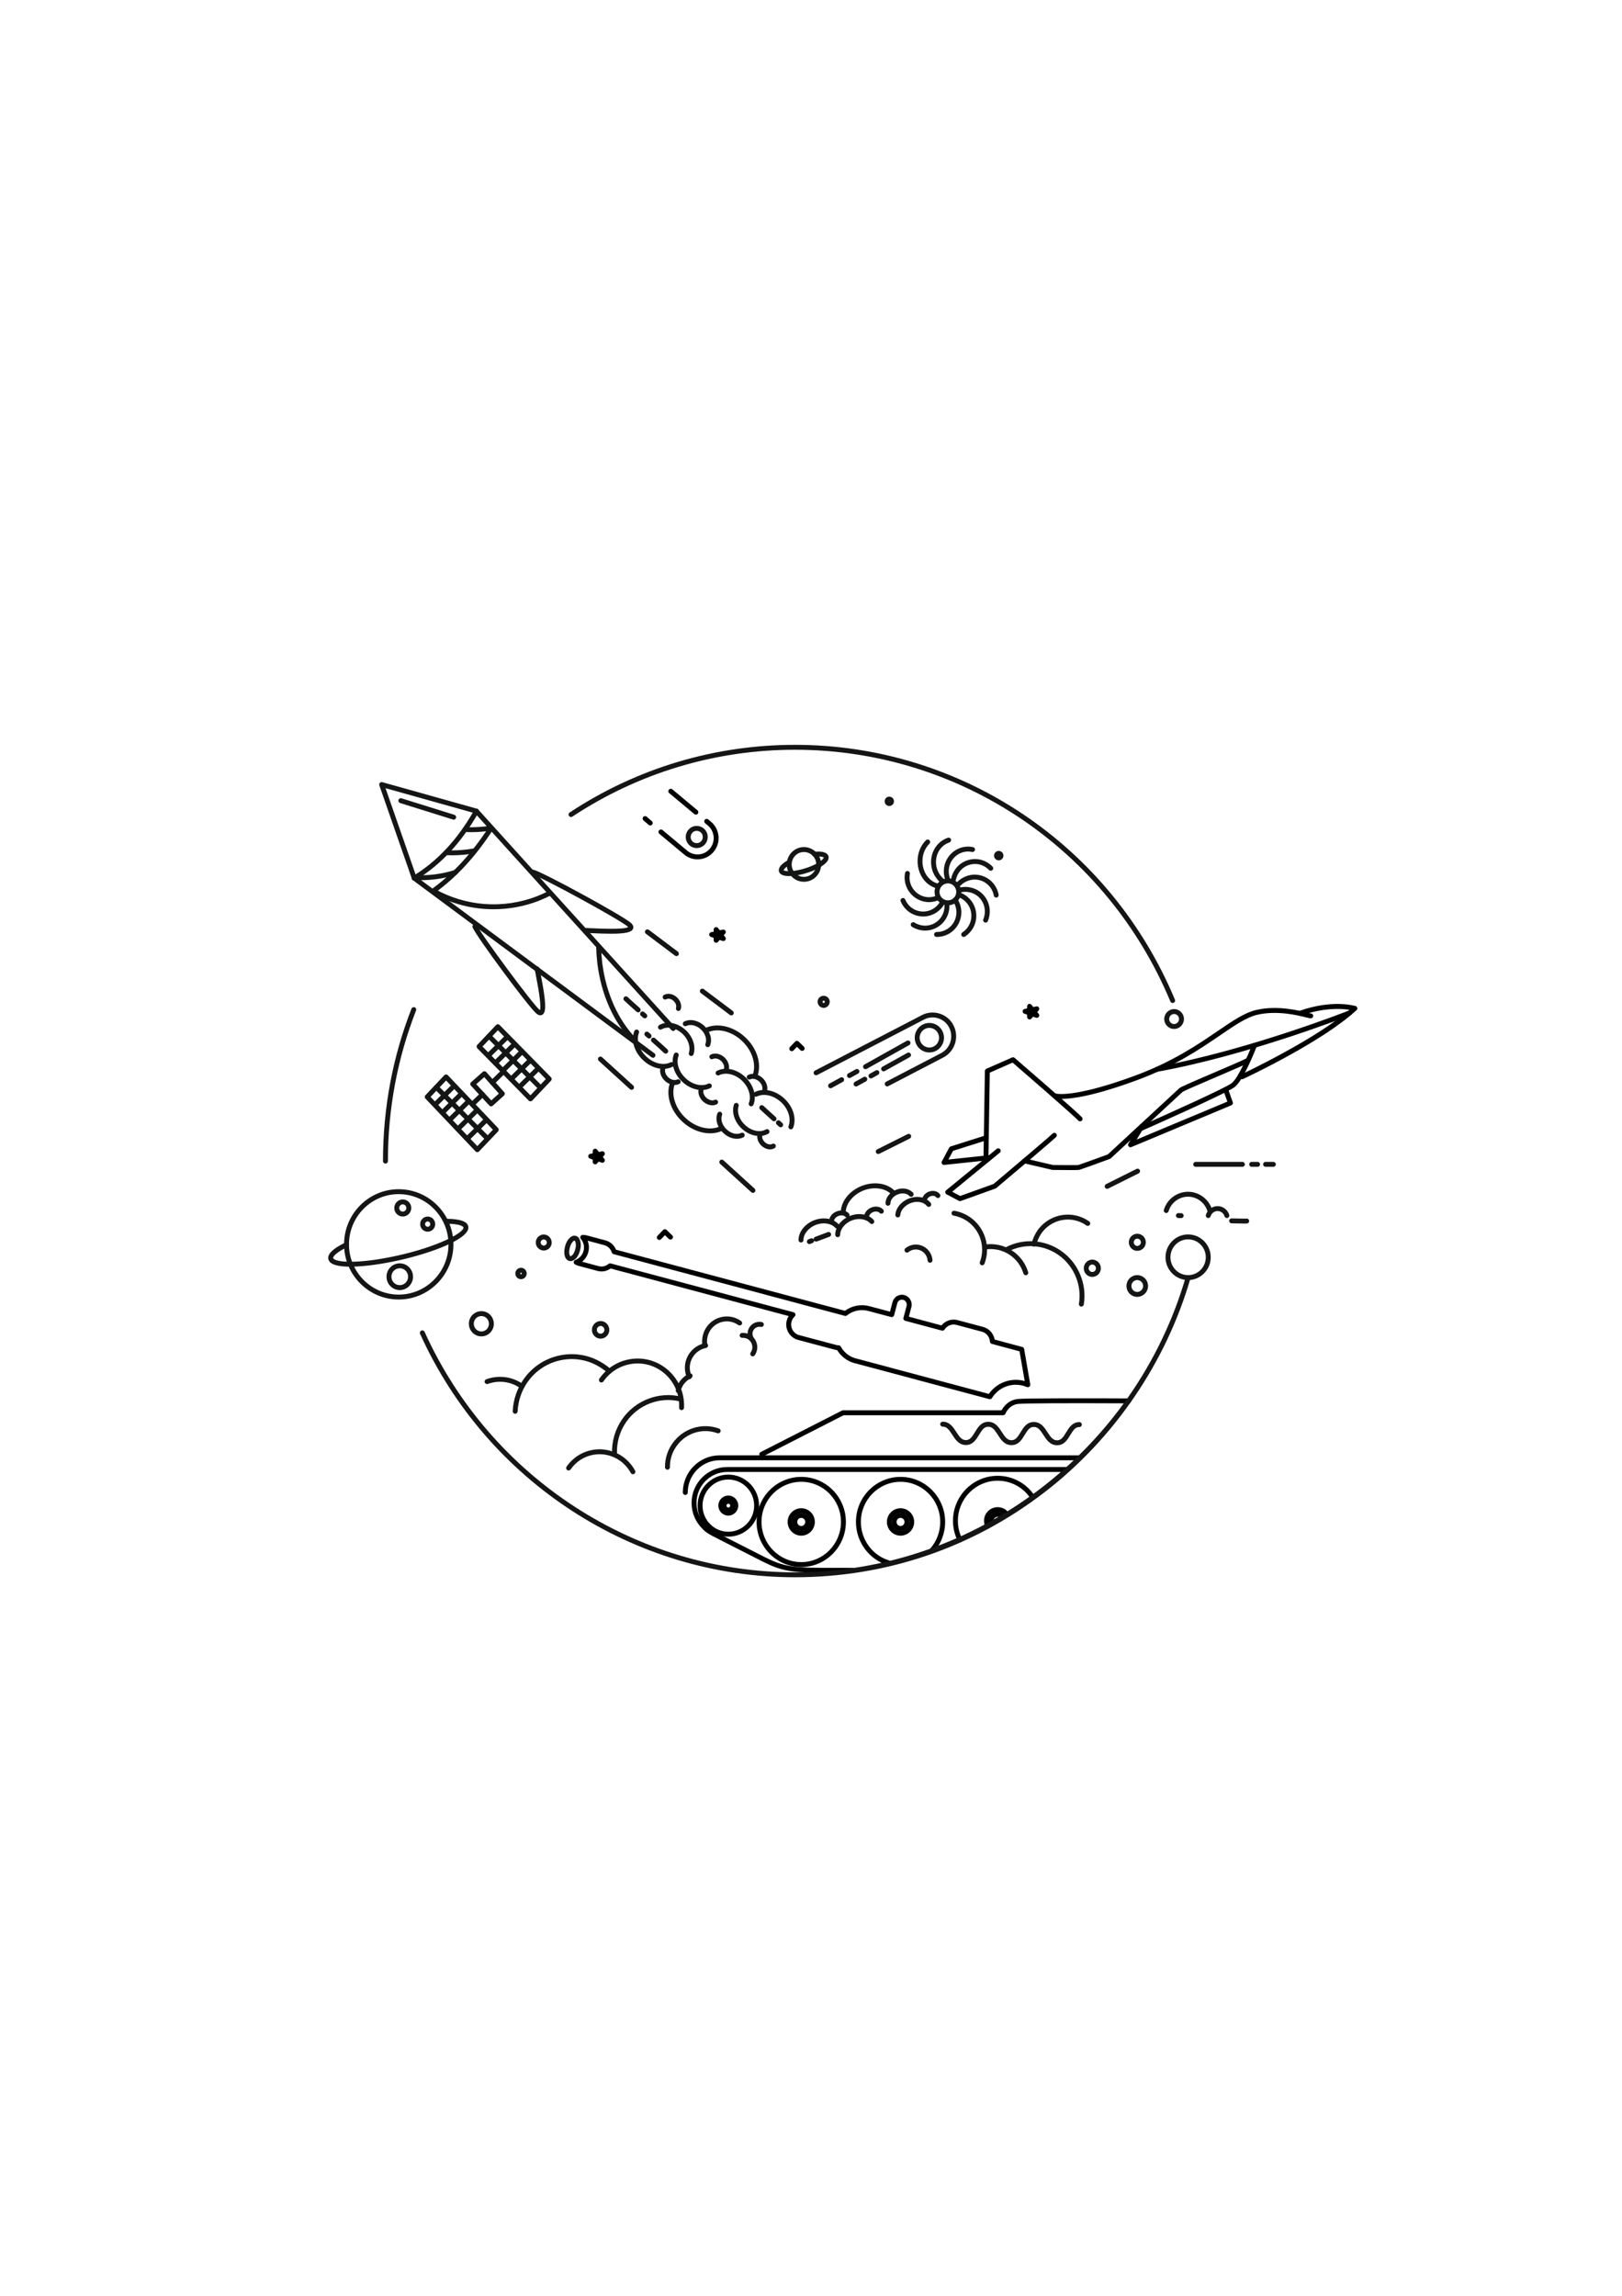 <?xml version="1.0" encoding="utf-8"?>
<!-- Generator: Adobe Illustrator 27.5.0, SVG Export Plug-In . SVG Version: 6.00 Build 0)  -->
<svg xmlns="http://www.w3.org/2000/svg" xmlns:xlink="http://www.w3.org/1999/xlink" viewBox="-1274.666 -1289.712 4056.99 2988.528" width="595" height="842" preserveAspectRatio="xMidYMid meet" data-scaled="true">
<rect x="-1274.666" y="-1289.712" style="fill:#FFFFFF;" width="4056.99" height="2988.528"/>
<g>
	<g>
		<path d="M1976.749-125.912c-2.524,0-4.889-1.568-5.786-4.075c-1.141-3.195,0.52-6.717,3.715-7.857
			c82.766-29.61,138.581-13.098,140.913-12.386c3.245,0.998,5.056,4.428,4.067,7.673c-0.981,3.237-4.377,5.115-7.665,4.084
			c-0.545-0.168-54.532-15.933-133.173,12.201C1978.132-126.029,1977.436-125.912,1976.749-125.912z"/>
	</g>
	<g>
		<path d="M1380.318,81.969c-13.945,0-19.43-2.08-20.025-2.323c-3.136-1.291-4.637-4.889-3.346-8.025
			c1.3-3.136,4.897-4.62,8.025-3.346c0.268,0.101,41.643,13.685,200.233-44.83c93.802-34.792,155.99-77.232,205.969-111.345
			c37.132-25.341,66.465-45.358,95.328-52.343c53.366-12.788,108.913,1.4,129.827,6.725c2.901,0.746,5.895,1.509,7.078,1.711
			c2.44-0.184,4.981,1.283,6.021,3.748c1.325,3.128-0.143,6.734-3.27,8.05c-2.516,1.065-4.302,0.579-12.864-1.593
			c-20.109-5.124-73.551-18.75-123.915-6.692c-26.666,6.449-55.178,25.912-91.278,50.549
			c-50.524,34.482-113.408,77.4-208.627,112.72C1461.676,74.74,1406.306,81.969,1380.318,81.969z"/>
	</g>
	<g>
		<path d="M1191.515,231.795c-0.034,0-0.067,0-0.101,0c-3.388-0.059-6.096-2.851-6.046-6.247l3.405-213.398
			c0.042-2.398,1.476-4.562,3.673-5.526l64.259-28.268c2.172-0.964,4.688-0.579,6.49,0.973
			c6.239,5.392,153.047,132.183,168.2,148.468c2.306,2.482,2.172,6.373-0.319,8.688c-2.482,2.298-6.365,2.163-8.688-0.319
			C1408.838,121.599,1279.363,9.55,1258.097-8.831l-57.098,25.123l-3.337,209.457
			C1197.603,229.104,1194.87,231.795,1191.515,231.795z"/>
	</g>
	<g>
		<path d="M1126.526,337.505c-0.99,0-1.979-0.243-2.876-0.713l-30.675-16.226c-1.82-0.964-3.036-2.776-3.237-4.822
			c-0.21-2.046,0.629-4.059,2.222-5.367l126.33-103.496c2.616-2.155,6.482-1.761,8.646,0.864c2.147,2.625,1.769,6.49-0.864,8.646
			l-119.169,97.634l20.1,10.633l83.295-29.928c57.106-48.15,142.892-120.846,147.428-125.693c2.063-2.692,5.803-3.086,8.495-1.04
			c2.708,2.055,3.119,6.055,1.065,8.755c-3.237,4.26-105.911,90.993-149.911,128.083c-0.553,0.47-1.191,0.839-1.878,1.09
			l-86.892,31.22C1127.927,337.388,1127.231,337.505,1126.526,337.505z"/>
	</g>
	<g>
		<path d="M1086.602,247.032c-2.029,0-3.95-1.006-5.098-2.709c-1.266-1.887-1.392-4.327-0.319-6.331l18.256-34.171
			c0.755-1.417,2.029-2.482,3.564-2.969l84.712-26.792c3.22-0.998,6.692,0.78,7.715,4.008c1.023,3.237-0.771,6.692-4.008,7.715
			l-82.322,26.037l-11.614,21.727l97.274-10.331c3.237-0.394,6.398,2.08,6.759,5.467c0.361,3.371-2.088,6.398-5.467,6.759
			l-108.804,11.555C1087.03,247.024,1086.82,247.032,1086.602,247.032z"/>
	</g>
	<g>
		<path d="M1832.163,32.653c-2.306,0-4.528-1.308-5.568-3.547c-1.434-3.078-0.109-6.734,2.969-8.168
			c1.962-0.923,197.491-92.687,280.031-169.784c2.465-2.323,6.356-2.189,8.688,0.302c2.314,2.482,2.18,6.365-0.302,8.688
			c-83.957,78.423-275.117,168.149-283.217,171.931C1833.924,32.468,1833.035,32.653,1832.163,32.653z"/>
	</g>
	<g>
		<path d="M1575.369,163.696c-2.356,0-4.612-1.367-5.627-3.665c-1.367-3.103,0.042-6.734,3.145-8.109
			c73.358-32.385,216.459-96.888,232.97-109.198c16.394-12.226,42.725-74.054,51.488-96.846c1.216-3.17,4.805-4.729,7.941-3.53
			c3.17,1.216,4.746,4.771,3.53,7.941c-3.354,8.721-33.409,85.727-55.614,102.288c-21.727,16.209-226.639,106.749-235.352,110.59
			C1577.046,163.528,1576.199,163.696,1575.369,163.696z"/>
	</g>
	<g>
		<path d="M1402.599,259.896c-14.868,0-33.61-0.201-44.184-0.327c-0.444-0.008-0.889-0.059-1.325-0.159l-70.347-16.469
			c-3.304-0.78-5.359-4.084-4.587-7.388c0.771-3.312,4.117-5.333,7.388-4.587l69.693,16.319c22.675,0.285,59.278,0.528,63.027,0.076
			c3.262-0.864,46.599-16.587,73.895-26.574l178.975-165.6c3.463-3.077,24.083-12.151,88.578-39.748
			c33.065-14.155,74.205-31.757,78.322-34.532c2.818-1.87,6.641-1.182,8.545,1.585c1.912,2.784,1.266,6.549-1.493,8.486
			c-4.268,2.994-29.006,13.71-80.536,35.757c-36.05,15.43-80.905,34.624-85.408,37.761l-179.537,166.154
			c-0.595,0.553-1.3,0.981-2.063,1.258c-21.945,8.033-73.383,26.801-77.106,27.547
			C1422.683,259.787,1413.719,259.896,1402.599,259.896z"/>
	</g>
	<g>
		<path d="M1552.979,202.781c-1.761,0-3.48-0.755-4.671-2.155c-1.736-2.029-1.962-4.947-0.553-7.22l28.721-46.465
			c1.778-2.893,5.56-3.807,8.453-1.996c2.893,1.778,3.782,5.568,1.996,8.453l-18.65,30.18l226.941-94.859l-8.52-24.017
			c-1.132-3.195,0.537-6.708,3.74-7.849c3.212-1.115,6.709,0.537,7.849,3.74l10.465,29.501c1.09,3.078-0.411,6.465-3.421,7.723
			l-249.977,104.485C1554.581,202.622,1553.776,202.781,1552.979,202.781z"/>
	</g>
	<g>
		<path d="M1618.689,14.221c-2.91,0-5.501-2.08-6.038-5.048c-0.604-3.346,1.61-6.541,4.948-7.145
			c228.92-41.45,479.014-140.041,481.513-141.03c3.136-1.249,6.725,0.285,7.975,3.447c1.258,3.153-0.293,6.725-3.447,7.975
			c-2.507,0.998-253.7,100.033-483.844,141.701C1619.419,14.188,1619.05,14.221,1618.689,14.221z"/>
	</g>
	<g>
		<path style="fill:#141515;" d="M834.437,372.666c-3.396,0-6.147-2.75-6.147-6.147c0-27.891,21.232-54.893,52.838-67.194
			c31.715-12.059,65.324-6.356,83.722,14.163c2.264,2.524,2.055,6.415-0.478,8.679c-2.532,2.256-6.415,2.063-8.679-0.478
			c-14.792-16.52-43.647-20.989-70.146-10.893c-26.457,10.298-44.964,33.216-44.964,55.723
			C840.584,369.916,837.833,372.666,834.437,372.666z"/>
	</g>
	<g>
		<path style="fill:#141515;" d="M946.402,349.061c-3.396,0-6.147-2.75-6.147-6.147c0-14.172,10.692-27.74,26.599-33.769
			c15.564-6.189,32.503-3.279,42.037,7.279c2.273,2.516,2.08,6.407-0.444,8.679c-2.516,2.273-6.398,2.071-8.679-0.444
			c-6.004-6.658-17.727-8.319-28.469-4.059c-11.077,4.201-18.75,13.367-18.75,22.314
			C952.549,346.31,949.799,349.061,946.402,349.061z"/>
	</g>
	<g>
		<path style="fill:#141515;" d="M805.221,394.05c-3.396,0-6.147-2.75-6.147-6.147c0-10.524,7.673-20.444,19.102-24.687
			c11.27-4.486,23.597-2.373,30.549,5.316c2.281,2.516,2.088,6.407-0.428,8.679c-2.507,2.272-6.407,2.096-8.679-0.428
			c-3.489-3.857-10.482-4.73-17.023-2.096c-6.667,2.474-11.228,7.891-11.228,13.216C811.368,391.299,808.618,394.05,805.221,394.05z
			"/>
	</g>
	<g>
		<path style="fill:#141515;" d="M728.794,441.009c-3.396,0-6.147-2.751-6.147-6.147c0-20.402,15.648-40.285,38.943-49.484
			c23.195-8.864,48.008-4.679,61.802,10.432c2.289,2.507,2.113,6.39-0.394,8.679c-2.491,2.298-6.39,2.13-8.679-0.394
			c-10.256-11.228-30.104-14.214-48.276-7.262c-18.289,7.22-31.102,22.868-31.102,38.029
			C734.941,438.259,732.191,441.009,728.794,441.009z"/>
	</g>
	<g>
		<path style="fill:#141515;" d="M1037.689,341.195c-0.151,0-0.302-0.008-0.461-0.017c-3.379-0.252-5.929-3.195-5.677-6.583
			c0.688-9.358,7.765-17.643,18.038-21.107c10.071-3.497,21.023-0.822,26.591,6.541c2.046,2.709,1.509,6.566-1.199,8.612
			c-2.7,2.046-6.574,1.51-8.612-1.199c-2.348-3.111-7.723-4.084-12.797-2.323c-5.459,1.836-9.451,6.096-9.761,10.381
			C1043.575,338.729,1040.875,341.195,1037.689,341.195z"/>
	</g>
	<g>
		<path style="fill:#141515;" d="M970.997,378.318c-0.134,0-0.268-0.008-0.403-0.017c-3.388-0.218-5.962-3.136-5.736-6.524
			c1.149-17.719,15.606-34.415,35.983-41.551c20.461-6.91,41.492-2.113,52.394,11.857c2.088,2.683,1.61,6.541-1.065,8.629
			c-2.692,2.088-6.557,1.593-8.629-1.065c-7.572-9.711-23.472-12.931-38.708-7.79c-15.463,5.409-26.893,18.054-27.715,30.708
			C976.909,375.819,974.209,378.318,970.997,378.318z"/>
	</g>
	<g>
		<path style="fill:#141515;" d="M892.852,383.232c-3.396,0-6.147-2.75-6.147-6.147c0-9.87,7.337-19.379,18.264-23.664
			c10.893-4.294,22.742-2.164,29.451,5.3c2.272,2.524,2.063,6.407-0.461,8.679c-2.524,2.256-6.407,2.071-8.679-0.461
			c-3.245-3.606-9.753-4.444-15.815-2.08c-6.163,2.423-10.465,7.447-10.465,12.226C898.998,380.482,896.248,383.232,892.852,383.232
			z"/>
	</g>
	<g>
		<path style="fill:#141515;" d="M820.559,427.735c-0.025,0-0.059,0-0.092,0c-3.396-0.05-6.105-2.843-6.054-6.239
			c0.293-19.664,15.27-38.624,37.266-47.186c22.004-8.411,45.635-4.319,58.859,10.197c2.281,2.507,2.105,6.39-0.411,8.679
			c-2.499,2.289-6.381,2.105-8.679-0.411c-9.669-10.608-28.31-13.509-45.341-6.994c-17.082,6.641-29.19,21.417-29.4,35.899
			C826.655,425.043,823.913,427.735,820.559,427.735z"/>
	</g>
	<g>
		<path style="fill:#141515;" d="M749.725,444.942c-2.424,0-4.721-1.442-5.694-3.832c-1.275-3.145,0.235-6.725,3.379-8.008
			l1.669-0.637c1.073-0.402,2.407-0.897,3.732-1.493c2.75-1.199,5.937-0.285,7.581,2.121c-0.193-2.658,1.367-5.233,3.992-6.205
			c11.874-4.411,25.702-9.551,31.287-11.757c3.136-1.258,6.725,0.302,7.975,3.463c1.241,3.153-0.302,6.725-3.463,7.975
			c-5.618,2.222-19.547,7.396-31.522,11.841c-2.692,0.99-5.643-0.008-7.203-2.273c0.185,2.499-1.191,4.964-3.614,6.055
			c-1.593,0.713-3.187,1.308-4.461,1.786l-1.342,0.512C751.285,444.8,750.497,444.942,749.725,444.942z"/>
	</g>
	<g>
		<path style="fill:#141515;" d="M1494.565,306.772c-2.256,0-4.427-1.241-5.509-3.396c-1.518-3.036-0.285-6.725,2.751-8.252
			l76.192-38.104c3.044-1.493,6.734-0.285,8.251,2.75c1.518,3.036,0.285,6.725-2.75,8.252l-76.192,38.104
			C1496.426,306.562,1495.487,306.772,1494.565,306.772z"/>
	</g>
	<g>
		<path style="fill:#141515;" d="M922.067,219.745c-2.256,0-4.428-1.241-5.509-3.396c-1.518-3.036-0.285-6.725,2.75-8.251
			l76.192-38.104c3.044-1.493,6.734-0.285,8.252,2.751s0.285,6.725-2.75,8.251L924.809,219.1
			C923.929,219.536,922.99,219.745,922.067,219.745z"/>
	</g>
	<g>
		<path style="fill:#141515;" d="M85.443,461.062c-1.753,0-3.547-0.235-5.325-0.721c-5.006-1.434-9.199-4.662-11.916-9.124
			c-2.566-4.21-3.338-9.392-2.239-14.96c1.66-5.954,5.115-10.272,9.836-12.654c4.159-2.616,9.543-3.388,14.7-1.887
			c5.174,1.392,9.417,4.688,12.151,9.501c2.457,4.612,3.153,9.459,2.147,14.557c-1.719,5.342-4.344,9.14-7.597,11.438
			c-0.243,0.176-0.503,0.336-0.771,0.47l-1.459,0.738C92.244,460.14,88.923,461.062,85.443,461.062z M93.653,452.198h0.084H93.653z
			 M85.292,433.28c-1.207,0-2.381,0.344-3.472,1.031c-2.658,1.367-3.564,3.589-3.916,4.813c-0.394,2.088-0.168,4.117,0.797,5.702
			c1.124,1.836,2.759,3.111,4.729,3.681c1.929,0.52,3.815,0.268,5.509-0.788l1.417-0.73c0.981-0.839,1.954-2.457,2.574-4.335
			c0.26-1.577-0.008-3.564-1.048-5.509c-1.023-1.803-2.583-3.027-4.688-3.589C86.55,433.373,85.913,433.28,85.292,433.28z"/>
	</g>
	<g>
		<path style="fill:#141515;" d="M1369.442,947.939c-0.092,0-0.193,0-0.294,0c-17.543,0-26.331-13.643-34.079-25.685
			c-8.033-12.469-13.643-20.042-23.798-20.042c-0.059,0-0.117,0-0.168,0c-9.971,0-15.195,7.463-22.591,19.723
			c-7.279,12.075-15.53,25.761-33.224,25.761c-17.778,0-26.557-13.727-34.306-25.845c-7.975-12.47-13.551-20.042-23.681-20.126
			c-10.138,0-15.43,7.547-22.935,19.966c-7.296,12.075-15.564,25.761-33.241,25.761c-17.593-0.159-26.365-13.811-34.104-25.861
			c-8.042-12.52-13.652-20.117-23.824-20.117c-3.396,0-6.147-2.751-6.147-6.147s2.75-6.147,6.147-6.147
			c17.618,0,26.406,13.694,34.163,25.769c8.042,12.511,13.652,20.117,23.815,20.209c9.97,0,15.212-7.488,22.666-19.824
			c7.338-12.142,15.648-25.903,33.509-25.903c17.576,0.151,26.289,13.778,33.979,25.794c8.033,12.553,13.652,20.176,23.958,20.176
			c10.029,0,15.262-7.488,22.7-19.815c7.262-12.034,15.48-25.669,33.039-25.669c0.101,0,0.201,0,0.294,0
			c17.543,0,26.331,13.643,34.079,25.685c8.084,12.545,13.979,20.117,23.975,20.042c9.97,0,15.195-7.463,22.583-19.715
			c7.287-12.075,15.539-25.761,33.232-25.761c3.396,0,6.147,2.751,6.147,6.147s-2.75,6.147-6.147,6.147
			c-10.029,0-15.27,7.488-22.708,19.815C1395.228,934.313,1387.01,947.939,1369.442,947.939z"/>
	</g>
	<g>
		<path style="fill:#141515;" d="M1838.612,393.622c-5.576,0-13.241-0.159-21.232-0.327l-11.614-0.226
			c-3.388-0.059-6.096-2.859-6.038-6.256c0.059-3.354,2.801-6.038,6.147-6.038c0.034,0,0.067,0,0.109,0l11.656,0.235
			c10.281,0.21,20.922,0.419,25.744,0.26c3.405-0.361,6.239,2.524,6.365,5.912c0.126,3.388-2.516,6.247-5.912,6.365
			C1842.444,393.605,1840.666,393.622,1838.612,393.622z"/>
	</g>
	<g>
		<path style="fill:#141515;" d="M1679.804,380.037c-0.176,0-0.344-0.008-0.52-0.025c-2.709-0.226-4.897-0.201-6.549-0.218
			c-3.396,0-6.147-2.751-6.147-6.147c0-3.396,2.75-6.147,6.147-6.147c1.828,0,4.436,0,7.572,0.268
			c3.38,0.277,5.895,3.245,5.61,6.633C1685.657,377.605,1682.965,380.037,1679.804,380.037z"/>
	</g>
	<g>
		<path style="fill:#141515;" d="M1642.303,367.257c-0.579,0-1.174-0.084-1.761-0.26c-3.254-0.973-5.099-4.394-4.126-7.648
			c7.958-26.616,32.805-45.199,60.41-45.199c27.622,0,52.461,18.591,60.41,45.199c0.973,3.254-0.872,6.675-4.126,7.648
			c-3.262,0.99-6.675-0.872-7.648-4.126c-6.407-21.451-26.406-36.427-48.637-36.427c-22.222,0-42.222,14.977-48.637,36.427
			C1647.393,365.538,1644.953,367.257,1642.303,367.257z"/>
	</g>
	<g>
		<path style="fill:#141515;" d="M1747.459,379.794c-0.604,0-1.224-0.092-1.836-0.285c-3.245-1.015-5.04-4.461-4.025-7.698
			c4.084-13.023,15.832-21.769,29.233-21.769c13.358,0,25.291,9.006,29.023,21.895c0.948,3.262-0.931,6.667-4.193,7.614
			c-3.287,0.956-6.667-0.931-7.614-4.193c-2.222-7.664-9.3-13.023-17.216-13.023c-8,0-15.036,5.283-17.509,13.149
			C1752.499,378.117,1750.076,379.794,1747.459,379.794z"/>
	</g>
	<g>
		<path d="M858.772,1266.804h-80.083c-91.337,0-109.559-9.325-163.646-37.014l-97.76-49.769
			c-13.333-6.683-27.119-13.602-35.882-24.084c-16.797-16.662-26.255-39.429-26.255-63.681c0-49.484,39.882-89.735,88.905-89.735
			h848.034c3.396,0,6.147,2.75,6.147,6.147c0,3.396-2.75,6.147-6.147,6.147H544.05c-42.247,0-76.611,34.742-76.611,77.442
			c0,20.956,8.168,40.628,23.01,55.379c7.505,8.939,19.572,14.994,32.344,21.4l97.852,49.819
			c53.517,27.388,69.668,35.656,158.045,35.656h80.083c3.396,0,6.147,2.75,6.147,6.147
			C864.919,1264.054,862.168,1266.804,858.772,1266.804z"/>
	</g>
	<g>
		<path d="M949.077,1248.616c-0.553,0-1.115-0.075-1.677-0.235c-47.773-13.526-81.14-58.222-81.14-108.678
			c0-62.088,50.037-112.603,111.538-112.603c61.509,0,111.546,50.515,111.546,112.603c0,28.553-10.516,55.79-29.601,76.67
			c-2.306,2.532-6.189,2.692-8.679,0.394c-2.507-2.289-2.683-6.18-0.394-8.679c17.014-18.616,26.381-42.901,26.381-68.385
			c0-55.312-44.528-100.309-99.253-100.309c-54.725,0-99.244,44.997-99.244,100.309c0,44.989,29.685,84.813,72.201,96.854
			c3.262,0.922,5.157,4.319,4.235,7.589C954.226,1246.846,951.761,1248.616,949.077,1248.616z"/>
	</g>
	<g>
		<path d="M977.798,1174.117c-18.826,0-34.138-15.438-34.138-34.415c0-18.843,15.312-34.172,34.138-34.172
			s34.138,15.329,34.138,34.172C1011.936,1158.679,996.624,1174.117,977.798,1174.117z M977.798,1117.825
			c-12.042,0-21.845,9.811-21.845,21.878c0,12.201,9.803,22.121,21.845,22.121s21.845-9.92,21.845-22.121
			C999.643,1127.636,989.84,1117.825,977.798,1117.825z"/>
	</g>
	<g>
		<path d="M977.798,1162.319c-12.243,0-22.205-10.147-22.205-22.616c0-12.335,9.962-22.373,22.205-22.373
			c12.252,0,22.214,10.038,22.214,22.373C1000.012,1152.172,990.05,1162.319,977.798,1162.319z M977.798,1129.623
			c-5.467,0-9.912,4.52-9.912,10.08c0,5.786,4.352,10.323,9.912,10.323c5.468,0,9.92-4.629,9.92-10.323
			C987.718,1134.235,983.173,1129.623,977.798,1129.623z"/>
	</g>
	<g>
		<path d="M729.524,1252.549c-61.643,0-111.789-50.624-111.789-112.846c0-62.088,50.146-112.603,111.789-112.603
			c61.509,0,111.546,50.515,111.546,112.603C841.07,1201.924,791.033,1252.549,729.524,1252.549z M729.524,1039.393
			c-54.859,0-99.496,44.997-99.496,100.309c0,55.446,44.637,100.552,99.496,100.552c54.725,0,99.253-45.106,99.253-100.552
			C828.777,1084.391,784.249,1039.393,729.524,1039.393z"/>
	</g>
	<g>
		<path d="M729.524,1174.117c-18.826,0-34.138-15.438-34.138-34.415c0-18.843,15.312-34.172,34.138-34.172
			c18.692,0,33.895,15.329,33.895,34.172C763.419,1158.679,748.216,1174.117,729.524,1174.117z M729.524,1117.825
			c-12.042,0-21.845,9.811-21.845,21.878c0,12.402,9.593,22.121,21.845,22.121c11.908,0,21.602-9.92,21.602-22.121
			C751.125,1127.636,741.432,1117.825,729.524,1117.825z"/>
	</g>
	<g>
		<path d="M729.524,1162.319c-12.386,0-22.457-10.147-22.457-22.616c0-12.335,10.071-22.373,22.457-22.373
			c12.252,0,22.214,10.038,22.214,22.373C751.738,1152.172,741.775,1162.319,729.524,1162.319z M729.524,1129.623
			c-5.509,0-10.163,4.612-10.163,10.08c0,5.694,4.562,10.323,10.163,10.323c5.468,0,9.92-4.629,9.92-10.323
			C739.444,1134.235,734.899,1129.623,729.524,1129.623z"/>
	</g>
	<g>
		<path d="M1126.292,1190.839c-2.264,0-4.444-1.258-5.518-3.421c-7.748-15.639-11.84-33.073-11.84-50.423
			c0-62.087,50.146-112.594,111.789-112.594c37.375,0,71.957,18.683,92.527,49.97c1.862,2.843,1.073,6.65-1.761,8.52
			c-2.86,1.862-6.658,1.073-8.52-1.761c-18.281-27.824-49.031-44.436-82.246-44.436c-54.859,0-99.496,44.998-99.496,100.301
			c0,15.463,3.656,31.019,10.566,44.972c1.501,3.036,0.26,6.725-2.784,8.235C1128.136,1190.637,1127.206,1190.839,1126.292,1190.839
			z"/>
	</g>
	<g>
		<path d="M1195.901,1156.424c-2.264,0-4.444-1.258-5.518-3.421c-2.524-5.099-3.799-10.482-3.799-16.008
			c0-18.843,15.312-34.172,34.138-34.172c11.421,0,21.895,5.535,28.016,14.809c1.87,2.834,1.09,6.65-1.744,8.52
			c-2.843,1.862-6.65,1.073-8.52-1.744c-3.841-5.82-10.474-9.291-17.752-9.291c-12.042,0-21.845,9.811-21.845,21.878
			c0,3.623,0.847,7.17,2.524,10.557c1.501,3.044,0.26,6.725-2.784,8.235C1197.746,1156.222,1196.815,1156.424,1195.901,1156.424z"/>
	</g>
	<g>
		<path d="M1206.115,1150.277c-2.365,0-4.612-1.367-5.627-3.673c-1.099-2.499-2.222-5.602-2.222-9.61
			c0-12.335,10.071-22.365,22.457-22.365c7.405,0,14.331,3.79,18.516,10.13c1.878,2.834,1.099,6.641-1.736,8.511
			c-2.843,1.887-6.641,1.082-8.511-1.736c-1.945-2.935-4.956-4.612-8.268-4.612c-5.602,0-10.163,4.52-10.163,10.071
			c0,1.417,0.327,2.725,1.182,4.662c1.367,3.111-0.05,6.734-3.153,8.101C1207.783,1150.109,1206.945,1150.277,1206.115,1150.277z"/>
	</g>
	<g>
		<path d="M546.968,1176.583c-42.314,0-76.737-34.851-76.737-77.693c0-42.7,34.423-77.441,76.737-77.441
			c42.448,0,76.98,34.742,76.98,77.441C623.948,1141.732,589.416,1176.583,546.968,1176.583z M546.968,1033.741
			c-35.538,0-64.444,29.224-64.444,65.148c0,36.058,28.905,65.4,64.444,65.4c35.673,0,64.687-29.341,64.687-65.4
			C611.655,1062.966,582.641,1033.741,546.968,1033.741z"/>
	</g>
	<g>
		<path d="M546.968,1123.971c-13.727,0-24.889-11.254-24.889-25.082c0-13.828,11.161-25.073,24.889-25.073
			s24.889,11.245,24.889,25.073C571.857,1112.718,560.695,1123.971,546.968,1123.971z M546.968,1086.11
			c-6.826,0-12.595,5.853-12.595,12.78c0,7.052,5.652,12.788,12.595,12.788c6.943,0,12.595-5.736,12.595-12.788
			C559.563,1091.963,553.794,1086.11,546.968,1086.11z"/>
	</g>
	<g>
		<path d="M546.968,1116.105c-9.291,0-16.855-7.723-16.855-17.216c0-9.35,7.564-16.964,16.855-16.964
			c9.425,0,17.098,7.614,17.098,16.964C564.066,1108.382,556.393,1116.105,546.968,1116.105z M546.968,1094.219
			c-2.432,0-4.562,2.18-4.562,4.671c0,2.717,2.046,4.922,4.562,4.922c2.692,0,4.805-2.163,4.805-4.922
			C551.773,1096.315,549.618,1094.219,546.968,1094.219z"/>
	</g>
	<g>
		<path d="M439.38,1072.341c-3.396,0-6.147-2.75-6.147-6.147c0-51.245,41.308-92.93,92.075-92.93h900.125
			c3.396,0,6.147,2.751,6.147,6.147s-2.75,6.147-6.147,6.147H525.308c-43.991,0-79.781,36.176-79.781,80.637
			C445.527,1069.59,442.776,1072.341,439.38,1072.341z"/>
	</g>
	<g>
		<path d="M630.707,976.711c-2.239,0-4.394-1.224-5.484-3.354c-1.543-3.019-0.344-6.725,2.683-8.268l203.252-103.747
			c0.864-0.436,1.82-0.671,2.792-0.671h396.533c4.243-7.966,16.117-25.417,39.907-28.235c19.673-2.465,200.971-1.878,277.985-1.518
			c3.396,0.017,6.138,2.784,6.122,6.172c-0.017,3.388-2.767,6.122-6.147,6.122c-0.008,0-0.017,0-0.025,0
			c-159.923-0.772-263.268-0.21-276.45,1.426c-22.918,2.708-31.446,23.539-31.798,24.427c-0.931,2.34-3.203,3.899-5.719,3.899
			H835.426L633.491,976.04C632.602,976.493,631.647,976.711,630.707,976.711z"/>
	</g>
	<g>
		<path d="M1201.251,832.888c-0.528,0-1.057-0.067-1.585-0.21L862.789,742.7c-17.912-4.579-33.61-16.352-43.488-32.503
			c-1.702-0.218-3.321-0.545-4.83-0.855l-93.592-24.914c-20.763-5.82-33.165-27.48-27.723-48.293
			c1.073-4.042,2.709-7.807,4.839-11.212L252.606,506.007c-9.526,6.885-21.534,9.166-32.713,6.08l-46.926-12.528
			c-3.69-0.931-6.868-2.205-9.627-3.866c-2.013-1.216-3.153-3.48-2.943-5.82c0.21-2.34,1.744-4.361,3.941-5.191
			c10.281-3.899,17.786-12.151,20.587-22.641c2.792-10.499,0.268-21.643-6.759-29.811c-1.56-1.82-1.929-4.386-0.922-6.574
			c0.998-2.18,3.187-3.581,5.585-3.581c3.765,0,7.119,0.377,10.256,1.166l46.834,12.57c11.782,3.036,21.392,11.597,26.197,23.195
			L838.68,611.783c17.518-12.906,40.218-17.216,61.349-11.505l51.371,13.627l6.34-24.008c1.778-6.524,5.937-11.899,11.732-15.17
			c5.576-3.136,11.991-3.924,18.046-2.206c6.013,1.518,11.27,5.476,14.625,11.094c3.363,5.643,4.377,12.461,2.792,18.7
			l-6.373,24.159l81.66,21.887c9.753-12.042,25.534-17.316,40.629-13.165l63.488,16.956c14.926,3.832,26.088,16.235,28.83,31.555
			l69.274,18.599c2.314,0.621,4.05,2.532,4.461,4.889l15.329,88.502c0.386,2.214-0.47,4.469-2.239,5.862
			c-1.761,1.409-4.159,1.736-6.222,0.839c-8.822-3.748-18.172-5.652-27.773-5.652c-24.159,0-46.423,12.436-59.547,33.274
			C1205.31,831.832,1203.322,832.888,1201.251,832.888z M251.223,493.126c0.528,0,1.065,0.067,1.585,0.21l457.614,122.188
			c2.18,0.579,3.866,2.306,4.394,4.495c0.528,2.189-0.193,4.495-1.862,6.004c-3.782,3.413-6.516,7.991-7.916,13.241
			c-3.748,14.356,4.805,29.308,19.086,33.308l93.156,24.813c1.828,0.36,3.899,0.78,5.711,0.78c2.239,0,4.302,1.224,5.384,3.187
			c8.084,14.683,21.761,25.425,37.526,29.459l332.684,88.854c15.631-22.13,40.503-35.211,67.412-35.211
			c7.614,0,15.094,1.023,22.339,3.044l-12.872-74.339l-69.475-18.65c-2.532-0.679-4.36-2.893-4.536-5.509
			c-0.839-12.033-8.964-22.063-20.226-24.956l-63.589-16.981c-11.346-3.078-23.304,1.568-29.744,11.639
			c-1.443,2.256-4.176,3.329-6.776,2.625l-91.764-24.587c-1.778-0.478-3.245-1.719-4-3.396c-0.763-1.677-0.738-3.606,0.076-5.25
			l7.606-28.855c0.78-3.052,0.251-6.474-1.459-9.333c-1.66-2.792-4.235-4.755-7.245-5.509c-3.052-0.88-6.13-0.486-8.813,1.04
			c-2.91,1.644-5.006,4.352-5.904,7.639l-7.706,29.182c-0.293,1.493-1.09,2.927-2.264,3.824c-1.526,1.166-3.497,1.82-5.325,1.317
			l-57.442-15.245c-0.008,0-0.017,0-0.025,0c-18.373-4.99-38.18-0.805-52.955,11.136c-1.526,1.241-3.547,1.686-5.451,1.157
			L259.868,470.057c-2.021-0.537-3.623-2.063-4.268-4.05c-2.96-9.199-9.996-16.042-18.809-18.306l-41.803-11.22
			c3.673,8.981,4.386,19.052,1.811,28.729c-2.566,9.618-8.008,17.853-15.53,23.841l41.845,11.17
			c8.335,2.306,17.341,0.201,24.109-5.61C248.346,493.638,249.772,493.126,251.223,493.126z"/>
	</g>
	<g>
		<path style="fill:#141515;" d="M152.28,487.642c-1.057,0-2.021-0.117-2.885-0.31c-6.096-1.744-10.189-6.708-11.664-13.786
			c-0.168-0.428-0.319-0.889-0.377-1.199c-1.115-6.163-0.671-13.602,1.3-21.518c1.451-5.66,4.352-13.627,9.987-19.673
			c7.01-8.033,13.786-7.606,17.14-6.625c3.992,1.149,9.199,4.621,11.371,14.683c1.484,6.566,1.099,14.297-1.09,21.719
			c-1.568,6.382-4.352,12.57-7.765,17.174c-0.084,0.109-0.168,0.21-0.252,0.31l-1.459,1.719
			C161.085,486.049,156.096,487.642,152.28,487.642z M149.345,469.529c0.159,0.403,0.294,0.822,0.344,1.115
			c0.478,2.642,1.493,4.428,2.709,4.78c0.386-0.008,2.583-0.855,5.006-3.455l1.124-1.333c2.423-3.312,4.428-7.891,5.669-12.914
			c1.652-5.627,1.979-11.312,0.956-15.857c-0.755-3.48-1.962-5.291-2.767-5.526c-0.57-0.143-2.373,0.495-4.621,3.052
			c-3.153,3.388-5.66,8.47-7.195,14.448C149.127,459.659,148.691,465.21,149.345,469.529z M163.358,474.443h0.084H163.358z"/>
	</g>
	<g>
		<path style="fill:#141515;" d="M713.7,1278.116c-402.42,0-770.45-238.907-937.609-608.648c-1.4-3.094-0.025-6.734,3.069-8.134
			c3.077-1.4,6.725-0.025,8.134,3.069c165.172,365.347,528.808,601.42,926.406,601.42c449.312,0,851.262-303.787,977.466-738.76
			c0.939-3.262,4.327-5.157,7.614-4.193c3.262,0.948,5.14,4.352,4.193,7.614c-61.349,211.436-191.319,401.724-365.959,535.827
			C1156.547,1204.876,941.01,1278.116,713.7,1278.116z M-310.558,243.594c-3.396,0-6.147-2.751-6.147-6.147
			c0-131.722,23.975-259.939,71.245-381.078c1.241-3.17,4.839-4.704,7.958-3.497c3.17,1.233,4.729,4.797,3.497,7.958
			c-46.716,119.722-70.406,246.43-70.406,376.617C-304.411,240.844-307.162,243.594-310.558,243.594z M1658.37-157.878
			c-2.407,0-4.688-1.417-5.669-3.782C1493.038-544.071,1124.463-791.171,713.7-791.171c-198.547,0-391.049,57.794-556.691,167.143
			c-2.859,1.862-6.65,1.073-8.52-1.744c-1.87-2.834-1.09-6.65,1.744-8.52C317.897-744.966,512.738-803.465,713.7-803.465
			c415.736,0,788.764,250.069,950.339,637.076c1.308,3.128-0.168,6.725-3.304,8.033
			C1659.963-158.029,1659.158-157.878,1658.37-157.878z"/>
	</g>
	<g>
		<path style="fill:#141515;" d="M785.263-145.584c-4.528-0.419-8.017-2.063-10.7-4.771c-2.826-3.304-4.21-6.985-4.21-10.717
			c0-4.008,1.585-7.816,4.453-10.717c0.436-0.436,0.931-0.805,1.459-1.09c5.652-4.537,15.212-4.184,20.469,1.895l0.595,0.847
			c2.205,2.44,3.329,5.652,3.329,9.56c-0.47,4.998-2.138,8.436-4.998,10.767C792.819-147.085,789.138-145.584,785.263-145.584z
			 M783.024-162.482c-0.251,0.428-0.377,0.897-0.377,1.409c0,1.048,0.528,1.887,0.973,2.415c0.344,0.327,1.191,0.704,2.256,0.813
			c0.126-0.034,0.763-0.319,1.35-0.914c0.201-0.201,0.428-0.394,0.654-0.57c0.168-0.126,0.403-0.688,0.52-1.853
			c-0.034-0.411-0.21-0.738-0.21-0.738c-0.285-0.285-0.528-0.587-0.755-0.931l-0.486-0.738c0.025,0.084-0.528-0.185-1.199-0.185
			c-1.325,0-1.769,0.444-1.954,0.637C783.553-162.901,783.301-162.674,783.024-162.482z"/>
	</g>
	<g>
		<path style="fill:#141515;" d="M28.508,532.707c-7.95,0-14.18-6.264-14.18-14.256c0-7.866,6.365-14.264,14.18-14.264
			c7.816,0,14.18,6.398,14.18,14.264C42.688,526.442,36.457,532.707,28.508,532.707z M28.508,516.48
			c-0.99,0-1.887,0.939-1.887,1.971c0,2.7,3.773,2.7,3.773,0C30.395,517.42,29.497,516.48,28.508,516.48z"/>
	</g>
	<g>
		<path d="M469.954-517.094c-12.26,0-24.016-4.243-33.543-12.209l-61.827-51.622c-2.6-2.18-2.952-6.054-0.78-8.662
			c2.18-2.608,6.071-2.943,8.662-0.78l61.827,51.63c8.293,6.927,18.759,10.155,29.56,9.166c10.734-1.015,20.402-6.163,27.22-14.482
			c14.34-17.258,11.95-43.169-5.3-57.802l-6.767-5.61c-2.608-2.163-2.977-6.038-0.805-8.654c2.172-2.625,6.046-2.977,8.654-0.805
			l6.818,5.652c22.423,19.01,25.484,52.662,6.885,75.035c-8.889,10.851-21.518,17.576-35.547,18.901
			C473.317-517.178,471.631-517.094,469.954-517.094z M351.75-601.873c-1.417,0-2.843-0.486-4-1.484l-12.897-11.061
			c-2.574-2.205-2.876-6.088-0.662-8.662s6.096-2.876,8.662-0.662l12.897,11.061c2.574,2.206,2.876,6.088,0.663,8.662
			C355.196-602.603,353.477-601.873,351.75-601.873z M465.912-628.917c-1.392,0-2.784-0.47-3.933-1.426l-62.8-52.36
			c-2.608-2.172-2.96-6.046-0.788-8.654c2.18-2.616,6.046-2.952,8.654-0.788l62.8,52.36c2.608,2.172,2.96,6.046,0.788,8.654
			C469.418-629.672,467.673-628.917,465.912-628.917z"/>
	</g>
	<g>
		<path style="fill:#141515;" d="M467.942-545.337c-1.375,0-2.759-0.101-4.143-0.302c-14.851-2.189-25.149-16.335-22.952-31.547
			c1.258-7.631,5.283-14.163,11.354-18.499c5.836-4.159,12.956-5.836,20.025-4.637c7.237,1.082,13.61,4.948,17.954,10.885
			c4.386,6.021,6.138,13.392,4.922,20.771c-1.031,7.119-4.83,13.501-10.666,17.861C479.614-547.216,473.879-545.337,467.942-545.337
			z M467.791-588.398c-3.019,0-5.945,0.931-8.444,2.717c-3.396,2.423-5.652,6.113-6.356,10.373
			c-1.207,8.403,4.436,16.31,12.604,17.509c4.101,0.637,8.201-0.403,11.497-2.868c3.203-2.39,5.291-5.895,5.87-9.878
			c0.688-4.218-0.277-8.31-2.709-11.639c-2.39-3.279-5.895-5.4-9.878-5.987c-0.042-0.008-0.084-0.008-0.126-0.017
			C469.426-588.331,468.604-588.398,467.791-588.398z"/>
	</g>
	<g>
		<path d="M1300.562-116.822c-0.721,0-1.451-0.126-2.147-0.386c-2.407-0.897-4-3.195-4-5.761v-5.727l-7.086-2.482
			c-2.591-0.914-4.268-3.438-4.101-6.18c0.168-2.742,2.138-5.04,4.822-5.627l6.365-1.4v-5.132c0-2.616,1.652-4.948,4.126-5.803
			c2.457-0.864,5.216-0.067,6.834,1.987l4.436,5.593l7.446-1.635c2.566-0.562,5.241,0.587,6.6,2.859
			c1.35,2.281,1.098,5.165-0.637,7.17l-3.48,4.017l3.648,4.612c1.702,2.147,1.778,5.157,0.193,7.379
			c-1.593,2.222-4.461,3.128-7.044,2.239l-7.254-2.549l-4.075,4.704C1304.017-117.568,1302.307-116.822,1300.562-116.822z"/>
	</g>
	<g>
		<path d="M213.982,245.556c-0.738,0-1.484-0.134-2.197-0.411c-2.382-0.906-3.95-3.187-3.95-5.736v-5.878l-6.969-2.298
			c-2.633-0.864-4.36-3.388-4.218-6.147c0.143-2.767,2.113-5.098,4.822-5.694l6.365-1.4v-5.375c0-2.608,1.652-4.939,4.117-5.803
			c2.449-0.864,5.208-0.067,6.834,1.971l4.662,5.836l7.203-1.61c2.583-0.604,5.283,0.57,6.641,2.885
			c1.35,2.298,1.065,5.216-0.713,7.203l-3.413,3.824l3.698,4.805c1.66,2.163,1.702,5.166,0.092,7.371
			c-1.61,2.205-4.486,3.069-7.044,2.163l-7.061-2.541l-4.302,4.797C217.37,244.844,215.693,245.556,213.982,245.556z"/>
	</g>
	<g>
		<path d="M516.545-308.577c-0.721,0-1.442-0.126-2.147-0.386c-2.407-0.897-4-3.195-4-5.761v-5.979l-7.094-2.482
			c-2.616-0.922-4.293-3.48-4.092-6.239c0.201-2.767,2.222-5.057,4.939-5.593l6.247-1.233v-5.275c0-2.616,1.66-4.947,4.126-5.803
			c2.457-0.88,5.207-0.067,6.843,1.987l4.419,5.593l7.455-1.635c2.558-0.545,5.25,0.587,6.599,2.868
			c1.35,2.272,1.099,5.157-0.637,7.161l-3.48,4.017l3.648,4.612c1.686,2.121,1.778,5.107,0.227,7.329
			c-1.551,2.231-4.352,3.187-6.96,2.323l-7.312-2.398l-4.134,4.771C520-309.323,518.297-308.577,516.545-308.577z"/>
	</g>
	<g>
		<path style="fill:#141515;" d="M1662.026-92.973c-13.593,0-24.646-11.136-24.646-24.83s11.052-24.83,24.646-24.83
			c13.593,0,24.646,11.136,24.646,24.83S1675.62-92.973,1662.026-92.973z M1662.026-130.339c-6.809,0-12.352,5.627-12.352,12.537
			s5.543,12.536,12.352,12.536s12.352-5.627,12.352-12.536S1668.836-130.339,1662.026-130.339z"/>
	</g>
	<g>
		<path d="M705.667-37.409c-1.526,0-3.052-0.562-4.243-1.702c-2.457-2.34-2.549-6.23-0.201-8.688l12.905-13.518
			c1.132-1.191,2.692-1.87,4.327-1.903c1.585-0.101,3.22,0.587,4.402,1.744l13.14,12.78c2.432,2.365,2.491,6.256,0.117,8.688
			c-2.356,2.432-6.264,2.491-8.688,0.117l-8.696-8.453l-8.62,9.031C708.904-38.047,707.285-37.409,705.667-37.409z"/>
	</g>
	<g>
		<path d="M374.391,434.619c-1.526,0-3.061-0.562-4.243-1.702c-2.457-2.348-2.541-6.239-0.201-8.688l13.87-14.507
			c1.132-1.182,2.675-1.862,4.31-1.904c1.434-0.218,3.203,0.579,4.386,1.711l14.121,13.518c2.449,2.34,2.533,6.231,0.185,8.688
			c-2.331,2.44-6.239,2.532-8.688,0.185l-9.677-9.258l-9.618,10.054C377.628,433.982,376.01,434.619,374.391,434.619z"/>
	</g>
	<g>
		<path style="fill:#141515;" d="M1910.301,251.703h-19.472c-3.396,0-6.147-2.751-6.147-6.147c0-3.396,2.751-6.147,6.147-6.147
			h19.472c3.396,0,6.147,2.75,6.147,6.147C1916.447,248.953,1913.697,251.703,1910.301,251.703z M1870.871,251.703h-14.851
			c-3.396,0-6.147-2.751-6.147-6.147c0-3.396,2.75-6.147,6.147-6.147h14.851c3.396,0,6.147,2.75,6.147,6.147
			C1877.018,248.953,1874.267,251.703,1870.871,251.703z M1832.893,251.703h-116.829c-3.396,0-6.147-2.751-6.147-6.147
			c0-3.396,2.75-6.147,6.147-6.147h116.829c3.396,0,6.147,2.75,6.147,6.147C1839.039,248.953,1836.289,251.703,1832.893,251.703z"/>
	</g>
	<g>
		<path style="fill:#141515;" d="M-277.46,583.599c-75.328,0-136.611-61.869-136.611-137.919s61.282-137.919,136.611-137.919
			c75.463,0,136.862,61.869,136.862,137.919S-201.997,583.599-277.46,583.599z M-277.46,320.055
			c-68.553,0-124.318,56.352-124.318,125.626s55.765,125.626,124.318,125.626c68.687,0,124.569-56.352,124.569-125.626
			S-208.773,320.055-277.46,320.055z"/>
	</g>
	<g>
		<path style="fill:#141515;" d="M-398.255,501.462c-22.775,0-40.654-2.901-49.291-9.82c-5.124-4.101-6.197-8.805-6.197-12.033
			c0-11.983,13.702-24.285,43.111-38.708c3.044-1.509,6.734-0.226,8.226,2.809c1.493,3.052,0.235,6.734-2.809,8.226
			c-34.49,16.914-36.234,26.021-36.234,27.673c0,0.352,0,1.166,1.585,2.44c12.947,10.365,73.458,10.927,160.091-8.436
			c100.335-22.432,164.367-56.427,164.367-69.978c0-2.398-7.69-9.3-41.861-9.585c-3.396-0.025-6.122-2.801-6.096-6.197
			c0.025-3.379,2.776-6.096,6.147-6.096c0.017,0,0.034,0,0.05,0c35.865,0.294,54.054,7.656,54.054,21.878
			c0,28.276-87.521,62.641-173.977,81.97C-318.684,494.904-364.008,501.462-398.255,501.462z"/>
	</g>
	<g>
		<path style="fill:#141515;" d="M1570.01,461.906c-11.706,0-21.232-9.593-21.232-21.392c0-11.799,9.526-21.392,21.232-21.392
			c11.715,0,21.241,9.593,21.241,21.392C1591.251,452.313,1581.725,461.906,1570.01,461.906z M1570.01,431.416
			c-4.847,0-8.939,4.168-8.939,9.098c0,4.931,4.092,9.098,8.939,9.098c4.847,0,8.948-4.168,8.948-9.098
			C1578.958,435.584,1574.857,431.416,1570.01,431.416z"/>
	</g>
	<g>
		<path style="fill:#141515;" d="M-274.776,559.994c-18.289,0-33.165-15.002-33.165-33.434s14.876-33.434,33.165-33.434
			c18.289,0,33.165,15.002,33.165,33.434S-256.487,559.994-274.776,559.994z M-274.776,505.42c-11.505,0-20.872,9.484-20.872,21.14
			c0,11.656,9.367,21.14,20.872,21.14c11.505,0,20.872-9.484,20.872-21.14C-253.905,514.904-263.271,505.42-274.776,505.42z"/>
	</g>
	<g>
		<path style="fill:#141515;" d="M-267.238,376.104c-11.706,0-21.233-9.593-21.233-21.392c0-11.79,9.526-21.383,21.233-21.383
			c11.715,0,21.241,9.593,21.241,21.383C-245.997,366.511-255.523,376.104-267.238,376.104z M-267.238,345.622
			c-4.847,0-8.939,4.159-8.939,9.09c0,4.931,4.092,9.098,8.939,9.098c4.847,0,8.947-4.168,8.947-9.098
			C-258.29,349.782-262.391,345.622-267.238,345.622z"/>
	</g>
	<g>
		<path style="fill:#141515;" d="M-204.924,413.966c-10.541,0-18.801-8.319-18.801-18.935c0-10.432,8.436-18.926,18.801-18.926
			c10.373,0,18.809,8.495,18.809,18.926C-186.115,405.471-194.551,413.966-204.924,413.966z M-204.924,388.398
			c-3.648,0-6.507,2.91-6.507,6.633c0,3.723,2.859,6.642,6.507,6.642c3.656,0,6.516-2.918,6.516-6.642
			C-198.408,391.308-201.268,388.398-204.924,388.398z"/>
	</g>
	<g>
		<path style="fill:#141515;" d="M944.465,50.606c-2.222,0-4.369-1.208-5.459-3.312c-1.568-3.01-0.394-6.717,2.616-8.285
			l137.525-71.546c22.994-11.933,32.067-40.553,20.235-63.79c-5.627-11.153-15.287-19.396-27.228-23.22
			c-11.908-3.841-24.52-2.759-35.522,3.01L769.356,22.137c-3.036,1.577-6.725,0.377-8.293-2.625
			c-1.56-3.019-0.386-6.725,2.625-8.293l267.259-138.657c13.929-7.287,29.912-8.646,44.964-3.815
			c15.094,4.838,27.329,15.27,34.432,29.367c14.876,29.216,3.43,65.224-25.526,80.259L947.291,49.91
			C946.385,50.38,945.421,50.606,944.465,50.606z"/>
	</g>
	<g>
		<path style="fill:#141515;" d="M1049.848-34.214c-20.167,0-36.57-16.545-36.57-36.88c0-20.327,16.402-36.872,36.57-36.872
			c20.168,0,36.578,16.545,36.578,36.872C1086.426-50.759,1070.015-34.214,1049.848-34.214z M1049.848-95.673
			c-13.383,0-24.276,11.027-24.276,24.578c0,13.56,10.893,24.587,24.276,24.587c13.392,0,24.285-11.027,24.285-24.587
			C1074.133-84.646,1063.24-95.673,1049.848-95.673z"/>
	</g>
	<g>
		<path style="fill:#141515;" d="M802.798,55.277c-2.172,0-4.277-1.149-5.392-3.187c-1.635-2.977-0.553-6.708,2.424-8.344
			l27.748-15.245c2.985-1.652,6.717-0.553,8.344,2.423c1.635,2.977,0.553,6.709-2.423,8.344L805.75,54.514
			C804.81,55.034,803.796,55.277,802.798,55.277z M850.018,29.709c-2.172,0-4.268-1.149-5.392-3.178
			c-1.635-2.977-0.553-6.708,2.415-8.352l18.742-10.331c2.985-1.66,6.709-0.545,8.352,2.415c1.635,2.977,0.553,6.708-2.415,8.352
			l-18.742,10.331C852.038,29.466,851.015,29.709,850.018,29.709z M890.185,7.58c-2.155,0-4.243-1.132-5.375-3.145
			c-1.652-2.96-0.595-6.709,2.365-8.369L993.538-63.43c2.977-1.644,6.708-0.587,8.369,2.365c1.652,2.96,0.595,6.708-2.365,8.369
			L893.179,6.8C892.231,7.328,891.2,7.58,890.185,7.58z"/>
	</g>
	<g>
		<path style="fill:#141515;" d="M866.571,50.85c-2.172,0-4.277-1.149-5.392-3.187c-1.635-2.977-0.553-6.709,2.424-8.344
			l21.912-12.05c2.977-1.644,6.717-0.545,8.344,2.424c1.635,2.977,0.554,6.708-2.423,8.344l-21.912,12.05
			C868.583,50.606,867.569,50.85,866.571,50.85z M903.812,30.691c-2.147,0-4.235-1.124-5.367-3.128
			c-1.66-2.96-0.612-6.709,2.34-8.377l14.851-8.361c2.985-1.669,6.708-0.612,8.377,2.34c1.66,2.96,0.612,6.708-2.34,8.377
			l-14.851,8.36C905.866,30.439,904.826,30.691,903.812,30.691z M935.459,12.988c-2.164,0-4.252-1.141-5.375-3.161
			c-1.652-2.96-0.587-6.709,2.382-8.352l62.314-34.666c2.977-1.669,6.7-0.587,8.352,2.381c1.652,2.96,0.587,6.709-2.382,8.352
			l-62.314,34.666C937.488,12.737,936.465,12.988,935.459,12.988z"/>
	</g>
	<g>
		<path style="fill:#141515;" d="M-70.669,675.8c-6.407,0-12.662-1.996-18.054-5.811c-13.996-10.147-17.367-29.836-7.572-43.924
			c10.088-14.18,29.643-17.568,43.656-7.656c0.017,0.008,0.033,0.025,0.05,0.042c13.945,10.105,17.316,29.794,7.522,43.882
			c-4.822,6.943-12.008,11.555-20.226,12.998C-67.08,675.64-68.883,675.8-70.669,675.8z M-70.552,625.008
			c-5.987,0-11.924,2.834-15.69,8.126c-5.962,8.578-3.882,20.654,4.679,26.868c4.151,2.927,9.233,4.075,14.147,3.22
			c4.964-0.872,9.316-3.681,12.251-7.899c5.996-8.629,3.924-20.688-4.612-26.901C-63.038,626.114-66.804,625.008-70.552,625.008z"/>
	</g>
	<g>
		<path style="fill:#141515;" d="M13.908,869.274c-0.101,0-0.193,0-0.293-0.008c-3.388-0.159-6.013-3.027-5.853-6.423
			c1.308-28.369,10.524-55.739,26.633-79.161c22.725-32.679,56.679-54.406,95.63-61.215c38.641-6.801,77.618,2.029,109.668,24.771
			c5.249,3.447,9.996,7.497,13.912,10.994c2.541,2.256,2.767,6.138,0.503,8.671c-2.256,2.541-6.155,2.767-8.671,0.503
			c-3.597-3.195-7.908-6.885-12.671-10.013c-29.551-20.947-65.19-29.023-100.628-22.826c-35.698,6.247-66.817,26.172-87.63,56.1
			c-14.801,21.509-23.262,46.674-24.469,72.746C19.887,866.707,17.17,869.274,13.908,869.274z"/>
	</g>
	<g>
		<path style="fill:#141515;" d="M430.139,860.175c-0.117,0-0.235,0-0.344-0.008c-3.388-0.185-5.987-3.086-5.803-6.474
			c0.226-4.092,0-8.218-0.243-12.587c-2.138-31.471-18.239-60.184-44.167-78.691c-22.675-15.975-50.213-22.13-77.433-17.316
			c-27.48,4.847-51.471,20.251-67.538,43.354c-1.937,2.784-5.778,3.463-8.553,1.543c-2.793-1.937-3.48-5.769-1.543-8.553
			c17.962-25.819,44.771-43.027,75.496-48.452c30.49-5.384,61.291,1.509,86.683,19.396c28.964,20.679,46.935,52.729,49.324,87.949
			c0.252,4.604,0.512,9.266,0.252,14.029C436.084,857.643,433.376,860.175,430.139,860.175z"/>
	</g>
	<g>
		<path style="fill:#141515;" d="M30.445,806.582c-1.224,0-2.474-0.369-3.556-1.14c-23.547-16.746-53.928-20.771-81.215-10.792
			c-3.178,1.174-6.725-0.47-7.883-3.656c-1.166-3.195,0.47-6.717,3.656-7.883c31.111-11.379,65.71-6.767,92.569,12.319
			c2.767,1.962,3.413,5.803,1.442,8.57C34.26,805.685,32.374,806.582,30.445,806.582z"/>
	</g>
	<g>
		<path style="fill:#141515;" d="M308.438,1020.467c-2.18,0-4.293-1.157-5.409-3.212c-6.557-12.059-15.941-22.65-27.128-30.624
			c-19.404-13.685-42.926-18.968-66.264-14.826c-23.287,4.126-43.547,17.149-57.048,36.671c-1.929,2.792-5.744,3.505-8.553,1.56
			c-2.792-1.937-3.488-5.761-1.56-8.553c15.388-22.239,38.473-37.073,65.014-41.777c26.599-4.713,53.408,1.291,75.521,16.897
			c12.721,9.073,23.371,21.098,30.817,34.784c1.618,2.977,0.52,6.708-2.465,8.335
			C310.434,1020.224,309.427,1020.467,308.438,1020.467z"/>
	</g>
	<g>
		<path style="fill:#141515;" d="M262.417,976.216c-3.27,0-5.996-2.583-6.13-5.887c-1.333-31.421,7.379-61.626,25.174-87.345
			c32.905-47.614,92.444-70.255,148.217-56.31c3.287,0.822,5.291,4.159,4.47,7.455c-0.822,3.296-4.151,5.291-7.455,4.47
			c-50.784-12.721-105.106,7.933-135.118,51.379c-16.268,23.505-24.226,51.111-23.01,79.832c0.142,3.388-2.491,6.256-5.878,6.398
			C262.594,976.216,262.51,976.216,262.417,976.216z"/>
	</g>
	<g>
		<path style="fill:#141515;" d="M421.611,817.4c-0.52,0-1.048-0.067-1.585-0.21c-3.279-0.872-5.224-4.243-4.352-7.522
			c1.912-7.187,4.973-13.996,9.082-20.235c6.591-9.149,14.893-16.201,24.151-20.612c3.061-1.442,6.725-0.159,8.193,2.91
			c1.459,3.069,0.151,6.734-2.91,8.193c-7.405,3.522-14.079,9.216-19.312,16.486c-3.287,4.99-5.727,10.432-7.329,16.427
			C426.818,815.588,424.328,817.4,421.611,817.4z"/>
	</g>
	<g>
		<path style="fill:#141515;" d="M449.359,782.977c-2.348,0-4.595-1.359-5.61-3.639c-8.838-19.799-6.566-43.211,5.929-61.098
			c9.358-13.392,23.354-22.49,39.404-25.618c3.27-0.679,6.558,1.518,7.203,4.855c0.654,3.329-1.518,6.558-4.855,7.203
			c-12.897,2.524-24.151,9.836-31.673,20.604c-10.197,14.591-11.983,32.922-4.788,49.039c1.384,3.103-0.008,6.734-3.103,8.117
			C451.053,782.809,450.198,782.977,449.359,782.977z"/>
	</g>
	<g>
		<path style="fill:#141515;" d="M488.294,703.816c-2.977,0-5.593-2.163-6.063-5.199c-2.532-16.184,1.107-32.503,10.247-45.953
			c9.585-13.794,23.849-22.943,40.201-25.811c16.268-2.859,32.754,0.872,46.322,10.49c2.767,1.962,3.421,5.803,1.459,8.57
			c-1.962,2.75-5.786,3.421-8.57,1.459c-10.868-7.706-24.025-10.708-37.09-8.411c-13.098,2.298-24.528,9.635-32.193,20.662
			c-7.337,10.809-10.281,24.008-8.235,37.098c0.528,3.354-1.769,6.499-5.124,7.019C488.931,703.791,488.612,703.816,488.294,703.816
			z"/>
	</g>
	<g>
		<path style="fill:#141515;" d="M608.058,725.694c-1.208,0-2.432-0.36-3.505-1.107c-2.784-1.937-3.472-5.769-1.526-8.553
			c7.296-10.474,4.679-25.065-5.828-32.536c-4.428-2.977-9.895-4.428-15.203-4.034c-3.354,0.092-6.34-2.272-6.591-5.669
			c-0.252-3.388,2.281-6.331,5.669-6.591c8.101-0.604,16.285,1.593,23.119,6.189c16.109,11.446,20.05,33.685,8.914,49.668
			C611.915,724.772,610.003,725.694,608.058,725.694z"/>
	</g>
	<g>
		<path style="fill:#141515;" d="M1051.542,491.65c-3.187,0-5.887-2.465-6.121-5.702c-1.023-14.029-11.874-25.509-25.803-27.287
			c-7.782-0.964-15.622,1.241-21.895,6.298c-2.625,2.13-6.516,1.727-8.637-0.923c-2.138-2.641-1.719-6.507,0.922-8.637
			c8.755-7.069,20.092-10.34,31.161-8.931c19.715,2.516,35.069,18.742,36.511,38.591c0.243,3.388-2.298,6.331-5.686,6.574
			C1051.844,491.642,1051.693,491.65,1051.542,491.65z"/>
	</g>
	<g>
		<path style="fill:#141515;" d="M604.175,686.609c-2.138,0-4.21-1.107-5.342-3.094c-3.279-5.719-4.394-12.847-3.153-20.075
			c1.669-8.017,6.214-14.725,12.822-19.111c6.658-4.419,14.675-5.962,22.482-4.302c3.321,0.696,5.451,3.95,4.755,7.27
			c-0.688,3.338-3.992,5.493-7.27,4.755c-4.604-0.964-9.274-0.067-13.174,2.524c-3.899,2.583-6.574,6.549-7.547,11.161
			c-0.713,4.201-0.109,8.419,1.753,11.673c1.686,2.943,0.671,6.7-2.281,8.386C606.255,686.349,605.206,686.609,604.175,686.609z"/>
	</g>
	<g>
		<path style="fill:#141515;" d="M1182.023,498.04c-0.721,0-1.459-0.126-2.172-0.394c-3.178-1.208-4.78-4.755-3.581-7.924
			c13.979-36.956,1.275-78.683-30.91-101.475c-10.549-7.329-22.658-12.335-34.968-14.449c-3.346-0.57-5.593-3.748-5.015-7.094
			c0.57-3.346,3.757-5.66,7.094-5.015c14.063,2.415,27.882,8.117,39.949,16.495c36.788,26.063,51.312,73.702,35.354,115.882
			C1186.844,496.531,1184.505,498.04,1182.023,498.04z"/>
	</g>
	<g>
		<path style="fill:#141515;" d="M1291.07,522.87c-2.633,0-5.073-1.702-5.878-4.352c-5.643-18.524-16.964-34.239-32.738-45.459
			c-18.692-13.107-41.19-18.23-63.312-14.44c-3.354,0.663-6.516-1.669-7.094-5.015c-0.579-3.346,1.669-6.524,5.015-7.094
			c25.333-4.352,51.086,1.509,72.486,16.511c18.029,12.83,30.951,30.767,37.4,51.907c0.99,3.245-0.839,6.683-4.084,7.673
			C1292.269,522.786,1291.665,522.87,1291.07,522.87z"/>
	</g>
	<g>
		<path style="fill:#141515;" d="M1430.062,601.301c-0.327,0-0.662-0.025-0.998-0.084c-3.354-0.545-5.627-3.706-5.073-7.052
			c7.631-46.742-12.302-94.464-50.784-121.584c-37.484-26.515-86.045-29.836-126.766-8.671c-3.027,1.568-6.734,0.386-8.285-2.616
			c-1.568-3.01-0.394-6.725,2.616-8.285c44.813-23.304,98.288-19.664,139.521,9.535c42.297,29.794,64.217,82.247,55.823,133.6
			C1435.63,599.163,1433.022,601.301,1430.062,601.301z"/>
	</g>
	<g>
		<path style="fill:#141515;" d="M394.835,1009.155c-3.363,0-6.105-2.7-6.147-6.071c-0.268-21.358,6.096-41.903,18.398-59.412
			c26.037-37.517,73.995-52.914,116.67-37.4c3.187,1.166,4.83,4.688,3.673,7.883c-1.166,3.187-4.671,4.847-7.883,3.673
			c-37.392-13.627-79.504-0.092-102.381,32.88c-10.834,15.413-16.427,33.459-16.184,52.226c0.042,3.388-2.675,6.18-6.071,6.222
			C394.886,1009.155,394.861,1009.155,394.835,1009.155z"/>
	</g>
	<g>
		<path style="fill:#141515;" d="M1311.522,451.089c-0.503,0-1.006-0.059-1.518-0.185c-3.287-0.839-5.283-4.176-4.453-7.472
			c2.918-11.53,7.723-22.272,14.264-31.933c19.019-27.555,51.58-42.801,84.98-39.798c16.553,1.669,31.622,7.254,44.863,16.587
			c2.776,1.954,3.438,5.786,1.484,8.562c-1.962,2.784-5.786,3.463-8.562,1.484c-11.497-8.101-24.604-12.947-38.951-14.398
			c-28.813-2.516-57.182,10.633-73.668,34.499c-5.711,8.436-9.92,17.87-12.486,28.017
			C1316.772,449.236,1314.265,451.089,1311.522,451.089z"/>
	</g>
	<g>
		<path style="fill:#141515;" d="M1697.07,534.92c-31.17,0-56.528-25.585-56.528-57.039c0-31.446,25.358-57.031,56.528-57.031
			c31.178,0,56.536,25.585,56.536,57.031C1753.606,509.336,1728.248,534.92,1697.07,534.92z M1697.07,433.144
			c-24.394,0-44.234,20.067-44.234,44.738c0,24.671,19.841,44.746,44.234,44.746s44.243-20.075,44.243-44.746
			C1741.313,453.21,1721.464,433.144,1697.07,433.144z"/>
	</g>
	<g>
		<path style="fill:#141515;" d="M1223.398-514.596c-6.474,0-11.74-5.3-11.74-11.807s5.266-11.799,11.74-11.799
			c6.591,0,11.748,5.182,11.748,11.799S1229.989-514.596,1223.398-514.596z M1223.398-526.889c-0.218,0-0.528,0.285-0.545,0.495
			l1.099-0.008L1223.398-526.889z"/>
	</g>
	<g>
		<path style="fill:#141515;" d="M949.564-650.552c-6.34,0-11.497-5.182-11.497-11.555c0-6.507,5.157-11.799,11.497-11.799
			c6.591,0,11.748,5.182,11.748,11.799C961.312-655.734,956.037-650.552,949.564-650.552z M949.564-662.846
			c-0.218,0-0.545,0.294-0.545,0.738c1.006,0.503,1.333,0.201,1.342-0.008C950.36-662.619,949.958-662.846,949.564-662.846z"/>
	</g>
	<g>
		<path style="fill:#141515;" d="M1096.338-402.244c-18.423,0-33.408-15.002-33.408-33.434c0-18.574,14.985-33.685,33.408-33.685
			c18.289,0,33.165,15.111,33.165,33.685C1129.503-417.246,1114.627-402.244,1096.338-402.244z M1096.338-457.07
			c-11.639,0-21.115,9.593-21.115,21.392c0,11.656,9.476,21.14,21.115,21.14c11.505,0,20.872-9.484,20.872-21.14
			C1117.21-447.477,1107.843-457.07,1096.338-457.07z"/>
	</g>
	<g>
		<path style="fill:#141515;" d="M1096.581-459.284c-2.356,0-4.612-1.367-5.627-3.673c-3.245-7.388-4.897-15.58-4.897-24.352
			c0-34.029,27.329-61.71,60.913-61.71c3.681,0,7.664,0.444,12.168,1.359c3.329,0.671,5.484,3.916,4.805,7.237
			c-0.671,3.329-3.916,5.467-7.237,4.805c-3.698-0.746-6.885-1.107-9.736-1.107c-26.809,0-48.62,22.172-48.62,49.417
			c0,7.061,1.3,13.585,3.857,19.404c1.367,3.103-0.042,6.734-3.153,8.1C1098.25-459.451,1097.411-459.284,1096.581-459.284z"/>
	</g>
	<g>
		<path style="fill:#141515;" d="M1110.225-461.003c-0.411,0-0.822-0.042-1.241-0.126c-3.329-0.679-5.467-3.924-4.788-7.254
			c1.669-8.134,5.023-16.05,9.711-22.893c9.191-13.526,23.136-22.608,39.253-25.551c16.042-2.91,32.226,0.621,45.543,9.979
			c3.841,2.692,6.717,5.174,9.308,8.05c2.272,2.516,2.063,6.407-0.461,8.679c-2.524,2.256-6.407,2.063-8.679-0.461
			c-1.937-2.147-4.159-4.059-7.228-6.197c-10.608-7.472-23.463-10.306-36.276-7.95c-12.847,2.34-23.966,9.576-31.304,20.377
			c-3.782,5.518-6.482,11.891-7.824,18.432C1115.642-463.007,1113.084-461.003,1110.225-461.003z"/>
	</g>
	<g>
		<path style="fill:#141515;" d="M1217.066-421.422c-3.01,0-5.643-2.214-6.08-5.283c-0.411-2.952-1.576-6.398-2.633-9.392
			c-4.88-12.05-14.298-21.627-26.415-26.717c-11.866-4.973-24.931-5.04-36.763-0.126c-6.172,2.289-11.882,6.046-16.721,10.935
			c-2.39,2.398-6.273,2.423-8.696,0.042c-2.407-2.39-2.432-6.281-0.042-8.696c6.096-6.147,13.341-10.893,20.972-13.727
			c14.7-6.08,31.102-6.012,46.004,0.235c15.161,6.365,26.935,18.339,33.149,33.702c1.358,3.815,2.742,7.95,3.321,12.017
			c0.47,3.363-1.87,6.474-5.224,6.952C1217.645-421.439,1217.351-421.422,1217.066-421.422z"/>
	</g>
	<g>
		<path style="fill:#141515;" d="M1190.542-358.974c-0.855,0-1.727-0.176-2.549-0.553c-3.094-1.409-4.453-5.057-3.044-8.142
			c1.073-2.348,1.962-5.358,2.725-9.216c2.667-13.132,0.092-26.415-7.245-37.434c-7.136-10.725-17.97-18.004-30.524-20.495
			c-6.49-1.434-13.157-1.426-19.933-0.017c-3.304,0.721-6.574-1.426-7.27-4.755c-0.696-3.321,1.434-6.583,4.755-7.27
			c8.503-1.778,16.906-1.761,24.973,0.008c15.648,3.111,29.274,12.251,38.239,25.719c9.157,13.761,12.369,30.331,9.057,46.658
			c-0.939,4.78-2.122,8.679-3.589,11.899C1195.104-360.308,1192.874-358.974,1190.542-358.974z"/>
	</g>
	<g>
		<path style="fill:#141515;" d="M1135.784-323.084c-1.979,0-3.925-0.956-5.107-2.717c-1.895-2.818-1.149-6.633,1.669-8.528
			c3.128-2.105,5.534-4.042,7.581-6.113c19.488-18.809,20.167-50.004,1.61-69.626c-4.771-5.031-10.348-8.948-16.126-11.321
			c-3.145-1.291-4.646-4.88-3.354-8.017c1.283-3.153,4.889-4.629,8.017-3.354c7.379,3.027,14.423,7.95,20.385,14.239
			c23.178,24.503,22.323,63.454-1.895,86.825c-2.532,2.566-5.543,4.998-9.358,7.564
			C1138.149-323.419,1136.958-323.084,1135.784-323.084z"/>
	</g>
	<g>
		<path style="fill:#141515;" d="M1067.86-323.084c-3.396,0-6.147-2.751-6.147-6.147c0-3.396,2.75-6.147,6.147-6.147
			c3.74,0,6.834-0.268,9.736-0.855c26.465-4.822,44.008-30.524,39.22-57.308c-1.275-6.658-3.891-13.098-7.564-18.541
			c-1.895-2.817-1.149-6.641,1.66-8.537c2.818-1.878,6.633-1.157,8.537,1.66c4.587,6.818,7.857,14.826,9.459,23.178
			c5.987,33.517-16,65.609-48.997,71.613C1076.363-323.444,1072.38-323.084,1067.86-323.084z"/>
	</g>
	<g>
		<path style="fill:#141515;" d="M1039.349-338.949c-7.48,0-14.977-1.409-22.163-4.226c-4.361-1.459-8.176-3.673-10.994-5.425
			c-2.876-1.795-3.757-5.585-1.962-8.47c1.803-2.868,5.576-3.757,8.469-1.962c3.38,2.105,5.979,3.396,8.696,4.319
			c12.352,4.83,25.509,4.578,37.333-0.646c11.916-5.258,21.073-14.918,25.794-27.212c2.398-6.055,3.48-12.755,3.237-19.966
			c-0.109-3.388,2.549-6.23,5.945-6.348c3.312-0.151,6.231,2.549,6.348,5.945c0.293,8.906-1.082,17.266-4.084,24.838
			c-5.878,15.312-17.35,27.404-32.285,33.987C1055.894-340.677,1047.626-338.949,1039.349-338.949z"/>
	</g>
	<g>
		<path style="fill:#141515;" d="M1034.527-374.228c-3.799,0-7.623-0.352-11.438-1.082c-16.075-3.069-29.987-12.285-39.186-25.962
			c-2.432-3.539-4.377-7.203-5.761-10.834c-1.208-3.178,0.386-6.725,3.555-7.933c3.17-1.216,6.725,0.386,7.933,3.556
			c1.04,2.734,2.532,5.526,4.436,8.302c7.388,10.977,18.499,18.348,31.329,20.796c12.696,2.423,25.601-0.285,36.31-7.631
			c5.778-4.042,10.457-8.83,13.87-14.214c1.82-2.868,5.602-3.715,8.486-1.895c2.859,1.82,3.715,5.618,1.895,8.486
			c-4.285,6.75-10.088,12.721-17.249,17.727C1058.452-377.876,1046.628-374.228,1034.527-374.228z"/>
	</g>
	<g>
		<path style="fill:#141515;" d="M1049.303-410.11c-33.4,0-60.804-27.203-61.341-60.872c0-4.73,0.361-8.688,1.107-12.193
			c0.704-3.329,4.025-5.451,7.287-4.738c3.321,0.704,5.442,3.966,4.738,7.287c-0.562,2.658-0.839,5.786-0.839,9.543
			c0.428,26.884,22.331,48.679,48.905,48.679c0.134,0,0.26,0,0.394,0c6.776-0.218,13.551-1.736,19.446-4.386
			c3.044-1.367,6.725-0.017,8.126,3.094c1.384,3.094,0,6.734-3.094,8.126c-7.338,3.296-15.715,5.182-24.226,5.459
			C1049.638-410.11,1049.471-410.11,1049.303-410.11z"/>
	</g>
	<g>
		<path style="fill:#141515;" d="M1067.617-445.02c-0.587,0-1.191-0.084-1.786-0.268c-8.26-2.499-15.631-6.708-22.507-12.847
			c-25.979-23.539-30.557-66.943-10.239-96.796c2.7-3.824,5.384-7.052,8.26-9.962c2.381-2.415,6.272-2.449,8.688-0.05
			c2.415,2.381,2.44,6.272,0.05,8.688c-2.39,2.432-4.654,5.149-6.901,8.327c-16.931,24.889-13.216,61.106,8.36,80.653
			c5.56,4.964,11.245,8.226,17.861,10.23c3.245,0.981,5.082,4.411,4.092,7.664C1072.69-446.73,1070.259-445.02,1067.617-445.02z"/>
	</g>
	<g>
		<path style="fill:#141515;" d="M1083.441-455.837c-1.359,0-2.725-0.444-3.866-1.367c-6.541-5.291-12.193-11.983-16.788-19.891
			c-17.459-31.48-7.614-71.253,21.895-88.762c3.463-1.996,7.128-3.665,11.279-5.166c3.187-1.14,6.725,0.503,7.866,3.69
			c1.157,3.195-0.495,6.717-3.69,7.866c-3.522,1.275-6.457,2.616-9.258,4.218c-23.765,14.113-31.606,46.465-17.4,72.092
			c3.774,6.491,8.453,12.05,13.828,16.394c2.641,2.138,3.044,6.004,0.914,8.646C1087.005-456.617,1085.227-455.837,1083.441-455.837
			z"/>
	</g>
	<g>
		<path style="fill:#141515;" d="M227.617,681.443c-11.983,0-21.727-9.811-21.727-21.878c0-12.201,9.744-22.13,21.727-22.13
			c11.983,0,21.727,9.929,21.727,22.13C249.344,671.632,239.6,681.443,227.617,681.443z M227.617,649.728
			c-5.199,0-9.434,4.411-9.434,9.836c0,5.199,4.319,9.585,9.434,9.585c5.115,0,9.434-4.386,9.434-9.585
			C237.051,654.139,232.816,649.728,227.617,649.728z"/>
	</g>
	<g>
		<path style="fill:#141515;" d="M1569.767,576.958c-14.792,0-26.834-12.243-26.834-27.287c0-14.91,12.042-27.044,26.834-27.044
			c14.935,0,27.086,12.134,27.086,27.044C1596.853,564.715,1584.702,576.958,1569.767,576.958z M1569.767,534.92
			c-8.017,0-14.541,6.616-14.541,14.75c0,8.268,6.524,14.994,14.541,14.994c8.017,0,14.792-6.868,14.792-14.994
			C1584.56,541.537,1577.927,534.92,1569.767,534.92z"/>
	</g>
	<g>
		<path style="fill:#141515;" d="M1457.316,527.055c-11.715,0-21.241-9.702-21.241-21.635c0-11.723,9.727-21.635,21.241-21.635
			c11.849,0,21.484,9.702,21.484,21.635C1478.8,517.352,1469.165,527.055,1457.316,527.055z M1457.316,496.078
			c-4.847,0-8.948,4.277-8.948,9.342c0,5.149,4.017,9.342,8.948,9.342c5.157,0,9.191-4.101,9.191-9.342
			C1466.506,500.355,1462.297,496.078,1457.316,496.078z"/>
	</g>
	<g>
		<path style="fill:#141515;" d="M-43.299,47.16c-1.593,0-3.178-0.612-4.386-1.836c-2.382-2.424-2.34-6.314,0.076-8.696
			l27.019-26.549c2.432-2.381,6.314-2.348,8.696,0.076s2.34,6.314-0.075,8.696l-27.019,26.549
			C-40.188,46.573-41.747,47.16-43.299,47.16z"/>
	</g>
	<g>
		<path style="fill:#141515;" d="M52.122,87.973c-1.652,0-3.229-0.662-4.386-1.836L-80.791-44.655
			c-2.314-2.365-2.348-6.13-0.076-8.537l46.985-49.66c1.14-1.208,2.734-1.904,4.403-1.92c0.017,0,0.042,0,0.059,0
			c1.652,0,3.229,0.663,4.386,1.837L103.484,27.856c2.314,2.365,2.348,6.13,0.076,8.537l-46.977,49.66
			c-1.14,1.208-2.734,1.904-4.402,1.92C52.164,87.973,52.139,87.973,52.122,87.973z M-67.869-49.049L52.038,72.971L90.562,32.25
			L-29.337-89.77L-67.869-49.049z"/>
	</g>
	<g>
		<path style="fill:#141515;" d="M-80.783,215.074L-80.783,215.074c-1.686,0-3.296-0.696-4.453-1.912L-210.593,81.147
			c-2.256-2.373-2.256-6.088-0.008-8.461l47.22-49.911c1.157-1.224,2.767-1.92,4.453-1.92h0.008c1.685,0,3.296,0.688,4.453,1.912
			l125.6,132.024c2.256,2.373,2.256,6.096,0,8.469l-47.463,49.903C-77.487,214.387-79.097,215.074-80.783,215.074z M-197.67,76.904
			l116.888,123.101l38.977-40.981L-158.912,35.932L-197.67,76.904z"/>
	</g>
	<g>
		<path style="fill:#141515;" d="M-46.217,100.51c-1.652,0-3.296-0.662-4.511-1.971l-46.004-49.66
			c-1.124-1.216-1.711-2.826-1.627-4.486c0.084-1.652,0.83-3.203,2.071-4.293l29.207-25.811c2.524-2.231,6.39-2.021,8.654,0.512
			l44.788,50.146c2.247,2.516,2.046,6.382-0.461,8.654l-27.991,25.325C-43.265,99.981-44.741,100.51-46.217,100.51z M-83.432,45.139
			l37.593,40.595l18.96-17.157l-36.645-41.031L-83.432,45.139z"/>
	</g>
	<g>
		<path style="fill:#141515;" d="M-53.278-20.202c-1.585,0-3.17-0.612-4.369-1.828c-2.39-2.415-2.365-6.306,0.05-8.688
			l46.004-45.484c2.415-2.382,6.306-2.365,8.688,0.05c2.39,2.415,2.365,6.306-0.05,8.688L-48.959-21.98
			C-50.158-20.797-51.718-20.202-53.278-20.202z"/>
	</g>
	<g>
		<path style="fill:#141515;" d="M-34.292-2.995c-1.593,0-3.178-0.612-4.386-1.837c-2.373-2.423-2.348-6.314,0.075-8.696
			L7.401-58.759c2.432-2.365,6.314-2.34,8.696,0.075c2.373,2.424,2.348,6.314-0.076,8.696L-29.982-4.756
			C-31.181-3.582-32.733-2.995-34.292-2.995z"/>
	</g>
	<g>
		<path style="fill:#141515;" d="M-14.821,15.202c-1.585,0-3.17-0.612-4.369-1.828c-2.39-2.415-2.365-6.306,0.05-8.688
			l46.004-45.484c2.415-2.382,6.306-2.365,8.688,0.05c2.39,2.415,2.365,6.306-0.05,8.688l-46.004,45.484
			C-11.701,14.607-13.261,15.202-14.821,15.202z"/>
	</g>
	<g>
		<path style="fill:#141515;" d="M4.164,38.313c-1.593,0-3.178-0.612-4.386-1.836c-2.373-2.424-2.348-6.314,0.075-8.696
			L45.858-17.46c2.432-2.373,6.314-2.348,8.696,0.076c2.373,2.423,2.348,6.314-0.076,8.696L8.474,36.552
			C7.275,37.726,5.724,38.313,4.164,38.313z"/>
	</g>
	<g>
		<path style="fill:#141515;" d="M24.608,58.221c-1.593,0-3.178-0.612-4.386-1.836c-2.373-2.424-2.34-6.314,0.075-8.696L66.31,2.456
			c2.432-2.373,6.314-2.348,8.696,0.075c2.373,2.424,2.34,6.314-0.075,8.696L28.919,56.46C27.72,57.634,26.168,58.221,24.608,58.221
			z"/>
	</g>
	<g>
		<path style="fill:#141515;" d="M75.727,58.715c-1.576,0-3.153-0.604-4.352-1.803L-55.441-70.189
			c-2.398-2.407-2.39-6.298,0.008-8.696c2.398-2.415,6.298-2.39,8.696,0.008L80.08,48.225c2.398,2.407,2.39,6.298-0.008,8.696
			C78.872,58.12,77.296,58.715,75.727,58.715z"/>
	</g>
	<g>
		<path style="fill:#141515;" d="M-56.439,186.068c-1.576,0-3.145-0.604-4.344-1.803L-187.599,57.407
			c-2.407-2.398-2.398-6.289,0-8.688c2.398-2.398,6.289-2.398,8.688,0l126.816,126.858c2.407,2.398,2.398,6.289,0,8.688
			C-53.294,185.465-54.862,186.068-56.439,186.068z"/>
	</g>
	<g>
		<path style="fill:#141515;" d="M-184.966,101.004c-1.585,0-3.17-0.612-4.369-1.828c-2.39-2.415-2.365-6.306,0.05-8.688
			l46.004-45.484c2.423-2.382,6.314-2.365,8.688,0.05c2.39,2.415,2.365,6.306-0.05,8.688l-46.004,45.484
			C-181.847,100.409-183.406,101.004-184.966,101.004z"/>
	</g>
	<g>
		<path style="fill:#141515;" d="M-166.71,120.912c-1.585,0-3.17-0.612-4.369-1.828c-2.39-2.415-2.365-6.306,0.05-8.688
			l46.004-45.475c2.415-2.382,6.306-2.365,8.688,0.05c2.39,2.415,2.365,6.306-0.05,8.688l-46.004,45.475
			C-163.591,120.316-165.151,120.912-166.71,120.912z"/>
	</g>
	<g>
		<path style="fill:#141515;" d="M-149.428,140.09c-1.593,0-3.178-0.612-4.386-1.836c-2.373-2.423-2.348-6.314,0.075-8.696
			l46.004-45.232c2.432-2.373,6.314-2.348,8.696,0.075c2.373,2.423,2.348,6.314-0.076,8.696l-46.004,45.232
			C-146.316,139.503-147.868,140.09-149.428,140.09z"/>
	</g>
	<g>
		<path style="fill:#141515;" d="M-129.461,163.444c-1.593,0-3.178-0.612-4.386-1.837c-2.373-2.423-2.348-6.314,0.076-8.696
			l46.004-45.232c2.424-2.365,6.306-2.34,8.696,0.076c2.373,2.424,2.348,6.314-0.076,8.696l-46.004,45.232
			C-126.35,162.857-127.902,163.444-129.461,163.444z"/>
	</g>
	<g>
		<path style="fill:#141515;" d="M-104.397,186.068c-1.593,0-3.178-0.612-4.386-1.836c-2.373-2.424-2.348-6.314,0.075-8.696
			l46.004-45.241c2.432-2.365,6.314-2.34,8.696,0.075c2.373,2.424,2.348,6.314-0.076,8.696l-46.004,45.241
			C-101.285,185.481-102.837,186.068-104.397,186.068z"/>
	</g>
	<g>
		<path style="fill:#141515;" d="M-92.707,101.004c-1.602,0-3.203-0.621-4.411-1.87c-2.365-2.432-2.306-6.323,0.134-8.688
			l24.822-24.092c2.423-2.356,6.314-2.314,8.688,0.134c2.365,2.432,2.306,6.323-0.134,8.688L-88.43,99.268
			C-89.621,100.426-91.164,101.004-92.707,101.004z"/>
	</g>
	<g>
		<path style="fill:#141515;" d="M736.098-461.003c-23.656,0-42.901-19.413-42.901-43.27c0-23.991,19.245-43.513,42.901-43.513
			c23.79,0,43.144,19.522,43.144,43.513C779.243-480.416,759.888-461.003,736.098-461.003z M736.098-535.492
			c-16.88,0-30.608,14.004-30.608,31.22c0,17.082,13.727,30.977,30.608,30.977c17.015,0,30.851-13.895,30.851-30.977
			C766.949-521.489,753.113-535.492,736.098-535.492z"/>
	</g>
	<g>
		<path style="fill:#141515;" d="M699.336-475.275c-10.457,0-18.851-1.996-23.069-6.7c-2.491-2.893-3.463-6.474-2.809-10.164
			c1.644-9.358,13.216-17.618,22.633-22.901c3.002-1.669,6.717-0.595,8.369,2.348c1.66,2.96,0.612,6.708-2.348,8.369
			c-13.694,7.681-16.587,13.425-16.562,14.432c3.296,3.53,27.949,4.579,60.897-7.145c28.167-10.096,39.354-21.635,39.27-24.754
			c-1.216-1.157-7.723-3.522-22.423-1.937c-3.48,0.386-6.407-2.071-6.776-5.451c-0.361-3.38,2.08-6.407,5.451-6.776
			c11.296-1.199,26.138-1.157,32.905,6.096c2.868,3.296,3.773,7.312,2.692,11.463c-3.43,13.098-26.516,25.602-46.985,32.939
			C733.415-479.351,714.27-475.275,699.336-475.275z"/>
	</g>
	<g>
		<path style="fill:#141515;" d="M76.86-127.119c-2.625,0-5.845-1.031-9.627-4.101C48.969-145.593-82.485-322.908-92.531-346.756
			c-1.325-3.128,0.142-6.734,3.27-8.05c3.128-1.35,6.734,0.143,8.05,3.27c8.797,20.88,140.108,198.111,156.116,210.715
			c0.361,0.294,0.679,0.528,0.948,0.713c2.994-8.218-0.537-37.987-10.499-88.628c-1.149-5.811-2.054-10.423-2.507-13.191
			c-0.553-3.354,1.711-6.516,5.057-7.069c3.371-0.587,6.516,1.719,7.069,5.057c0.444,2.692,1.333,7.178,2.44,12.83
			c13.853,70.381,14.985,96.267,4.495,102.573C80.6-127.748,78.914-127.119,76.86-127.119z"/>
	</g>
	<g>
		<path style="fill:#141515;" d="M409.2-88.05c-1.669,0-3.337-0.679-4.553-2.021L9.59-525.958l-97.123-107.445
			c-2.272-2.516-2.08-6.398,0.445-8.679c2.507-2.273,6.398-2.088,8.679,0.444l183.277,202.572L413.753-98.323
			c2.281,2.516,2.088,6.398-0.428,8.679C412.152-88.579,410.676-88.05,409.2-88.05z"/>
	</g>
	<g>
		<path style="fill:#141515;" d="M358.559-20.94c-1.266,0-2.558-0.394-3.656-1.208l-597.076-443.014
			c-2.725-2.021-3.296-5.878-1.275-8.604c2.013-2.717,5.845-3.304,8.604-1.275L362.232-32.026c2.725,2.029,3.296,5.878,1.275,8.604
			C362.299-21.795,360.437-20.94,358.559-20.94z"/>
	</g>
	<g>
		<path style="fill:#141515;" d="M-238.5-463.955c-2.071,0-4.092-1.048-5.249-2.943c-1.769-2.893-0.864-6.675,2.038-8.444
			c61.517-37.61,111.697-91.647,153.391-165.206c1.669-2.943,5.409-3.983,8.377-2.323c2.96,1.677,3.992,5.425,2.323,8.377
			c-42.759,75.429-94.33,130.917-157.684,169.634C-236.303-464.248-237.41-463.955-238.5-463.955z"/>
	</g>
	<g>
		<path style="fill:#141515;" d="M-191.767-431.259c-1.912,0-3.79-0.88-4.99-2.549c-1.987-2.751-1.367-6.591,1.384-8.578
			c54.155-39.102,99.764-88.502,143.521-155.47c1.853-2.834,5.66-3.631,8.512-1.786c2.843,1.862,3.639,5.669,1.786,8.512
			c-44.612,68.268-91.202,118.699-146.623,158.707C-189.268-431.636-190.526-431.259-191.767-431.259z"/>
	</g>
	<g>
		<path style="fill:#141515;" d="M-139.935-616.381c-0.604,0-1.224-0.092-1.836-0.277l-132.166-41.299
			c-3.237-1.015-5.04-4.461-4.034-7.706c1.015-3.229,4.436-5.023,7.706-4.034l132.166,41.299c3.237,1.015,5.04,4.461,4.033,7.706
			C-134.887-618.066-137.319-616.381-139.935-616.381z"/>
	</g>
	<g>
		<path style="fill:#141515;" d="M-238.508-463.955c-2.541,0-4.922-1.585-5.803-4.126l-81.542-234.044
			c-0.755-2.164-0.243-4.562,1.325-6.231c1.568-1.66,3.933-2.306,6.138-1.711l236.836,66.381c3.27,0.922,5.174,4.31,4.26,7.581
			c-0.914,3.254-4.277,5.166-7.581,4.26l-225.499-63.203l77.668,222.924c1.115,3.203-0.579,6.709-3.782,7.824
			C-237.158-464.064-237.838-463.955-238.508-463.955z"/>
	</g>
	<g>
		<path style="fill:#141515;" d="M-40.188-392.316c-52.763,0-105.181-13.358-152.393-39.723c-2.969-1.652-4.025-5.4-2.373-8.36
			c1.644-2.977,5.392-4.034,8.36-2.373c77.827,43.463,170.422,50.146,254.044,18.314c9.753-3.807,20.226-8.528,31.061-14.004
			c3.052-1.535,6.734-0.31,8.26,2.708c1.535,3.036,0.319,6.734-2.709,8.26c-11.195,5.652-22.021,10.532-32.184,14.507
			C35.543-399.158-2.41-392.316-40.188-392.316z"/>
	</g>
	<g>
		<path style="fill:#141515;" d="M501.476,168.023c-23.622,0-49.241-10.239-69.45-29.09c-30.448-28.176-42.507-68.15-29.996-99.462
			c1.266-3.153,4.864-4.654,7.992-3.43c3.153,1.266,4.688,4.839,3.43,7.992c-10.482,26.205,0.604,61.526,26.943,85.894
			c26.054,24.302,61.735,32.57,86.8,20.142c3.069-1.509,6.742-0.26,8.243,2.776c1.501,3.044,0.26,6.734-2.776,8.243
			C523.22,165.767,512.562,168.023,501.476,168.023z"/>
	</g>
	<g>
		<path style="fill:#141515;" d="M568.402,181.7c-11.664,0-24.033-5.082-33.954-14.549c-14.885-13.669-20.796-33.484-14.616-49.224
			c1.233-3.161,4.797-4.729,7.966-3.472c3.161,1.241,4.713,4.805,3.472,7.966c-4.268,10.868,0.495,25.576,11.581,35.757
			c10.901,10.407,25.744,14.029,36.201,8.855c3.044-1.51,6.734-0.252,8.235,2.784c1.501,3.044,0.26,6.725-2.784,8.235
			C579.538,180.509,574.054,181.7,568.402,181.7z"/>
	</g>
	<g>
		<path style="fill:#141515;" d="M412.856,47.076c-8.377,0-17.266-3.547-24.394-10.163c-10.65-9.887-14.792-24.167-10.298-35.53
			c1.249-3.161,4.813-4.704,7.983-3.455c3.153,1.249,4.696,4.822,3.455,7.983c-2.566,6.474,0.47,15.723,7.228,21.995
			c6.767,6.281,15.882,8.57,22.138,5.593c3.103-1.451,6.742-0.143,8.193,2.91c1.459,3.069,0.151,6.734-2.91,8.193
			C420.739,46.271,416.856,47.076,412.856,47.076z"/>
	</g>
	<g>
		<path style="fill:#141515;" d="M384.295,6.867c-17.224,0-35.58-7.556-50.406-21.635c-22.113-20.486-30.951-49.777-21.937-72.821
			c1.25-3.161,4.805-4.704,7.966-3.488c3.161,1.241,4.721,4.805,3.488,7.966c-7.077,18.096,0.688,42.515,18.893,59.379
			c17.97,17.09,42.616,22.935,60.016,14.256c3.069-1.501,6.742-0.26,8.243,2.759c1.518,3.036,0.277,6.725-2.759,8.243
			C400.571,5.123,392.563,6.867,384.295,6.867z"/>
	</g>
	<g>
		<path style="fill:#141515;" d="M651.395,208.14c-6.826,0-14.13-2.776-20.31-8.059c-9.593-8.184-13.862-20.503-10.616-30.641
			c1.04-3.237,4.528-5.006,7.723-3.983c3.237,1.031,5.015,4.495,3.983,7.723c-1.702,5.316,1.199,12.696,6.901,17.551
			c6.44,5.518,13.652,6.105,17.425,3.824c2.91-1.727,6.683-0.788,8.436,2.113c1.744,2.918,0.797,6.692-2.113,8.436
			C659.411,207.142,655.487,208.14,651.395,208.14z"/>
	</g>
	<g>
		<path style="fill:#141515;" d="M624.51,174.748c-13.987,0-29.048-5.618-41.392-16.226c-19.673-16.696-28.553-41.752-22.054-62.322
			c1.023-3.237,4.461-5.015,7.715-4.008c3.237,1.023,5.031,4.478,4.008,7.715c-5.031,15.908,2.331,35.706,18.314,49.266
			c15.581,13.409,35.974,17.199,49.652,9.216c2.927-1.727,6.692-0.729,8.402,2.214c1.711,2.927,0.721,6.692-2.214,8.402
			C640.317,172.869,632.594,174.748,624.51,174.748z"/>
	</g>
	<g>
		<path style="fill:#141515;" d="M507.103,97.944c-7.958,0-16.486-3.446-23.455-9.878c-10.122-9.358-14.071-22.935-9.828-33.803
			c1.233-3.161,4.805-4.713,7.966-3.489c3.161,1.241,4.721,4.805,3.488,7.966c-2.382,6.096,0.377,14.44,6.709,20.293
			c6.407,5.92,15.077,8.193,20.562,5.417c3.036-1.543,6.734-0.31,8.26,2.709c1.535,3.036,0.319,6.734-2.709,8.26
			C514.734,97.113,510.985,97.944,507.103,97.944z"/>
	</g>
	<g>
		<path style="fill:#141515;" d="M480.201,59.814c-16.377,0-33.945-7.153-48.176-20.461c-21.065-19.43-29.526-47.329-21.014-69.391
			c1.216-3.17,4.788-4.721,7.95-3.522c3.161,1.224,4.746,4.78,3.522,7.95c-6.608,17.124,0.755,40.142,17.903,55.958
			c17.04,15.933,40.218,21.467,56.41,13.509c3.061-1.518,6.717-0.243,8.226,2.809c1.493,3.044,0.235,6.725-2.809,8.226
			C495.463,58.204,487.966,59.814,480.201,59.814z"/>
	</g>
	<g>
		<path style="fill:#141515;" d="M390.458-31.263c-1.535,0-3.069-0.57-4.268-1.719c-5.56-5.367-19.539-17.945-30.474-27.606
			c-2.549-2.247-2.784-6.13-0.537-8.671c2.239-2.541,6.138-2.776,8.671-0.537c11.035,9.744,25.182,22.474,30.876,27.958
			c2.44,2.356,2.516,6.247,0.159,8.696C393.678-31.892,392.068-31.263,390.458-31.263z M348.832-69.124
			c-1.467,0-2.935-0.52-4.109-1.576c-2.13-1.92-4.017-3.589-5.434-4.78c-2.6-2.18-2.943-6.054-0.755-8.654
			c2.172-2.608,6.071-2.943,8.654-0.755c1.501,1.258,3.505,3.027,5.753,5.048c2.524,2.273,2.734,6.163,0.461,8.679
			C352.186-69.812,350.509-69.124,348.832-69.124z"/>
	</g>
	<g>
		<path style="fill:#141515;" d="M613.416,30.934c-0.746,0-1.501-0.134-2.239-0.419c-3.161-1.241-4.721-4.805-3.489-7.966
			c10.314-26.39-0.755-61.727-26.926-85.928c-25.996-24.486-61.685-32.855-86.8-20.394c-3.061,1.518-6.734,0.268-8.243-2.776
			c-1.501-3.044-0.26-6.734,2.776-8.243c29.627-14.683,71.027-5.467,100.653,22.423c30.222,27.958,42.297,67.916,29.996,99.395
			C618.196,29.449,615.873,30.934,613.416,30.934z"/>
	</g>
	<g>
		<path style="fill:#141515;" d="M495.606-47.489c-0.746,0-1.509-0.134-2.247-0.428c-3.161-1.241-4.713-4.805-3.472-7.966
			c4.31-10.977-0.453-25.786-11.581-36c-10.952-10.23-25.811-13.769-36.201-8.612c-3.027,1.518-6.725,0.268-8.235-2.784
			c-1.501-3.036-0.26-6.725,2.784-8.235c15.094-7.488,35.211-3.229,50.012,10.616c14.968,13.753,20.88,33.66,14.658,49.509
			C500.377-48.965,498.055-47.489,495.606-47.489z"/>
	</g>
	<g>
		<path style="fill:#141515;" d="M637.273,69.038c-0.738,0-1.484-0.134-2.205-0.411c-3.17-1.216-4.746-4.771-3.53-7.941
			c2.516-6.532-0.478-15.631-7.27-22.113c-6.767-6.281-16.151-8.637-22.188-5.593c-3.019,1.551-6.725,0.319-8.26-2.709
			c-1.535-3.036-0.319-6.725,2.709-8.26c10.843-5.484,25.367-2.407,36.167,7.614c10.507,10.029,14.633,24.26,10.314,35.471
			C642.07,67.537,639.739,69.038,637.273,69.038z"/>
	</g>
	<g>
		<path style="fill:#141515;" d="M703.478,158.035c-0.738,0-1.484-0.134-2.214-0.411c-3.17-1.224-4.746-4.788-3.522-7.95
			c7.061-18.272-0.704-42.8-18.885-59.647c-18.172-16.838-42.851-22.692-60.041-14.239c-3.061,1.501-6.742,0.235-8.235-2.801
			c-1.493-3.052-0.243-6.734,2.801-8.235c21.979-10.818,51.664-4.293,73.827,16.252c22.13,20.511,30.968,49.886,22.004,73.098
			C708.266,156.543,705.943,158.035,703.478,158.035z"/>
	</g>
	<g>
		<path style="fill:#141515;" d="M422.097-137.962c-0.621,0-1.249-0.092-1.87-0.293c-3.228-1.032-5.015-4.486-3.983-7.723
			c1.753-5.493-1.09-12.813-6.91-17.794c-5.518-4.721-12.755-6.231-17.174-3.581c-2.91,1.727-6.683,0.797-8.436-2.113
			c-1.744-2.918-0.797-6.692,2.113-8.436c8.956-5.35,21.903-3.379,31.488,4.78c9.618,8.251,13.887,20.654,10.625,30.884
			C427.12-139.631,424.705-137.962,422.097-137.962z"/>
	</g>
	<g>
		<path style="fill:#141515;" d="M454.231-25.359c-0.612,0-1.233-0.092-1.853-0.285c-3.237-1.023-5.031-4.478-4.008-7.715
			c4.99-15.773-2.549-36.142-18.314-49.517c-15.95-13.543-35.882-17.233-49.651-9.216c-2.935,1.711-6.7,0.713-8.402-2.214
			c-1.711-2.927-0.721-6.692,2.214-8.402c18.222-10.625,43.874-6.449,63.79,10.457c19.748,16.754,28.62,41.911,22.088,62.599
			C459.262-27.036,456.839-25.359,454.231-25.359z"/>
	</g>
	<g>
		<path style="fill:#141515;" d="M541.61,16.183c-0.721,0-1.459-0.126-2.18-0.403c-3.17-1.199-4.771-4.746-3.564-7.924
			c2.331-6.155-0.453-14.65-6.767-20.654c-6.348-5.862-14.801-7.983-20.503-5.115c-3.019,1.551-6.717,0.319-8.251-2.717
			c-1.535-3.027-0.319-6.725,2.717-8.251c10.365-5.233,24.193-2.356,34.44,7.119c10.029,9.518,13.962,23.153,9.853,33.979
			C546.423,14.674,544.092,16.183,541.61,16.183z"/>
	</g>
	<g>
		<path style="fill:#141515;" d="M604.167,100.51c-0.755,0-1.509-0.134-2.247-0.428c-3.161-1.241-4.713-4.813-3.472-7.966
			c6.717-17.073-0.562-40.184-17.702-56.192c-17.048-15.924-40.318-21.367-56.595-13.258c-3.052,1.518-6.734,0.277-8.243-2.759
			c-1.518-3.044-0.277-6.734,2.759-8.243c21.132-10.524,49.434-4.386,70.465,15.279c21.073,19.673,29.409,47.673,20.754,69.668
			C608.93,99.034,606.615,100.51,604.167,100.51z"/>
	</g>
	<g>
		<path style="fill:#141515;" d="M338.123-119.522c-1.4,0-2.809-0.478-3.966-1.451c-1.493-1.258-3.48-3.019-5.727-5.023
			c-2.533-2.264-2.75-6.147-0.495-8.679c2.264-2.541,6.138-2.759,8.679-0.495c2.147,1.92,4.05,3.597,5.476,4.805
			c2.591,2.189,2.918,6.071,0.73,8.662C341.603-120.26,339.867-119.522,338.123-119.522z M321.57-134.515
			c-1.451,0-2.901-0.512-4.075-1.543c-10.818-9.568-25.09-22.407-30.859-27.958c-2.44-2.356-2.516-6.247-0.159-8.696
			c2.356-2.449,6.23-2.516,8.696-0.159c5.384,5.191,19.404,17.82,30.474,27.606c2.541,2.247,2.776,6.13,0.528,8.679
			C324.958-135.22,323.264-134.515,321.57-134.515z"/>
	</g>
	<g>
		<path style="fill:#141515;" d="M677.919,152.878c-1.401,0-2.809-0.478-3.966-1.451c-1.568-1.325-3.648-3.17-5.996-5.543
			c-2.39-2.415-2.365-6.306,0.05-8.688c2.424-2.382,6.314-2.365,8.688,0.05c2.029,2.055,3.841,3.648,5.191,4.788
			c2.591,2.189,2.918,6.071,0.729,8.662C681.399,152.14,679.663,152.878,677.919,152.878z M661.374,137.876
			c-1.467,0-2.943-0.528-4.117-1.585l-2.239-2.021c-11.01-9.954-23.488-21.232-28.587-26.138c-2.44-2.356-2.516-6.247-0.159-8.696
			c2.356-2.44,6.231-2.516,8.696-0.159c4.948,4.771,17.35,15.983,28.293,25.878l2.231,2.012c2.524,2.281,2.717,6.164,0.444,8.679
			C664.72,137.197,663.051,137.876,661.374,137.876z"/>
	</g>
	<g>
		<path style="fill:#141515;" d="M312.807-57.812c-1.593,0-3.187-0.612-4.386-1.845c-48.285-49.249-79.085-117.718-89.089-198.002
			c-1.61-14.004-2.499-26.826-2.734-39.245c-0.059-3.396,2.641-6.197,6.029-6.264c0.042,0,0.084,0,0.117,0
			c3.346,0,6.08,2.675,6.147,6.029c0.226,12.033,1.09,24.469,2.642,38.012c9.526,76.435,39.949,144.233,85.659,190.866
			c2.382,2.423,2.34,6.314-0.084,8.688C315.91-58.399,314.358-57.812,312.807-57.812z"/>
	</g>
	<g>
		<path style="fill:#141515;" d="M-222.45-465.053c-5.233,0-10.516-0.126-15.866-0.386c-3.396-0.159-6.013-3.044-5.845-6.432
			c0.159-3.405,2.91-6.08,6.432-5.845c34.876,1.702,66.632-2.306,100.141-12.52c3.22-0.998,6.683,0.839,7.673,4.084
			c0.989,3.245-0.839,6.683-4.084,7.673C-163.759-469.397-192.236-465.053-222.45-465.053z"/>
	</g>
	<g>
		<path style="fill:#141515;" d="M-143.507-527.241c-5.191,0-10.348-0.126-15.488-0.394c-3.388-0.176-5.996-3.069-5.82-6.457
			c0.176-3.396,2.969-6.13,6.457-5.82c22.742,1.149,46.088-0.369,69.425-4.579c3.38-0.587,6.533,1.619,7.136,4.956
			c0.604,3.338-1.61,6.532-4.956,7.136C-105.747-528.969-124.774-527.241-143.507-527.241z"/>
	</g>
	<g>
		<path style="fill:#141515;" d="M-96.43-585.077c-4.855,0-9.719-0.109-14.574-0.335c-3.388-0.159-6.012-3.027-5.853-6.423
			c0.151-3.396,3.153-6.096,6.423-5.853c20.964,0.981,42.012-0.243,62.49-3.606c3.304-0.545,6.507,1.711,7.061,5.065
			c0.553,3.354-1.719,6.516-5.065,7.061C-62.535-586.444-79.458-585.077-96.43-585.077z"/>
	</g>
	<g>
		<path style="fill:#141515;" d="M417.225-275.143c-1.283,0-2.583-0.402-3.69-1.233l-72.536-54.574
			c-2.708-2.046-3.254-5.895-1.216-8.612c2.029-2.7,5.887-3.254,8.612-1.216l72.536,54.574c2.708,2.046,3.254,5.895,1.216,8.612
			C420.94-275.99,419.095-275.143,417.225-275.143z"/>
	</g>
	<g>
		<path style="fill:#141515;" d="M554.507-126.901c-1.283,0-2.583-0.402-3.69-1.233l-72.536-54.574
			c-2.709-2.046-3.254-5.895-1.216-8.612c2.038-2.7,5.895-3.254,8.612-1.216l72.536,54.574c2.709,2.046,3.254,5.895,1.216,8.612
			C558.222-127.748,556.377-126.901,554.507-126.901z"/>
	</g>
	<g>
		<path style="fill:#141515;" d="M608.552,316.851c-1.476,0-2.96-0.528-4.134-1.602l-77.894-70.8
			c-2.516-2.281-2.7-6.163-0.411-8.679c2.281-2.507,6.18-2.692,8.679-0.411l77.894,70.8c2.516,2.281,2.7,6.163,0.411,8.679
			C611.89,316.172,610.221,316.851,608.552,316.851z"/>
	</g>
	<g>
		<path style="fill:#141515;" d="M305.017,59.21c-1.476,0-2.96-0.528-4.134-1.602L222.996-13.2c-2.516-2.281-2.7-6.172-0.411-8.679
			c2.281-2.499,6.18-2.692,8.679-0.411l77.886,70.808c2.516,2.281,2.7,6.172,0.411,8.679
			C308.354,58.531,306.685,59.21,305.017,59.21z"/>
	</g>
	<g>
		<path style="fill:#141515;" d="M253.621-331.134c-13.266,0-29.375-0.486-48.805-1.425c-6.532-0.319-11.723-0.57-14.759-0.604
			c-3.396-0.042-6.113-2.826-6.071-6.222c0.042-3.396,2.457-6.105,6.222-6.071c3.119,0.042,8.469,0.294,15.195,0.621
			c53.358,2.558,83.94,1.618,91.152-2.859c-0.26-0.31-0.612-0.696-1.107-1.157C278.568-364.61,80.105-473.011,56.876-479.149
			c-3.287-0.872-5.241-4.235-4.377-7.514c0.872-3.287,4.293-5.199,7.514-4.377c25.056,6.633,225.599,116.192,243.847,133.223
			c6.474,6.096,6.172,11.262,4.788,14.524C305.059-334.84,290.015-331.134,253.621-331.134z"/>
	</g>
</g>
</svg>
